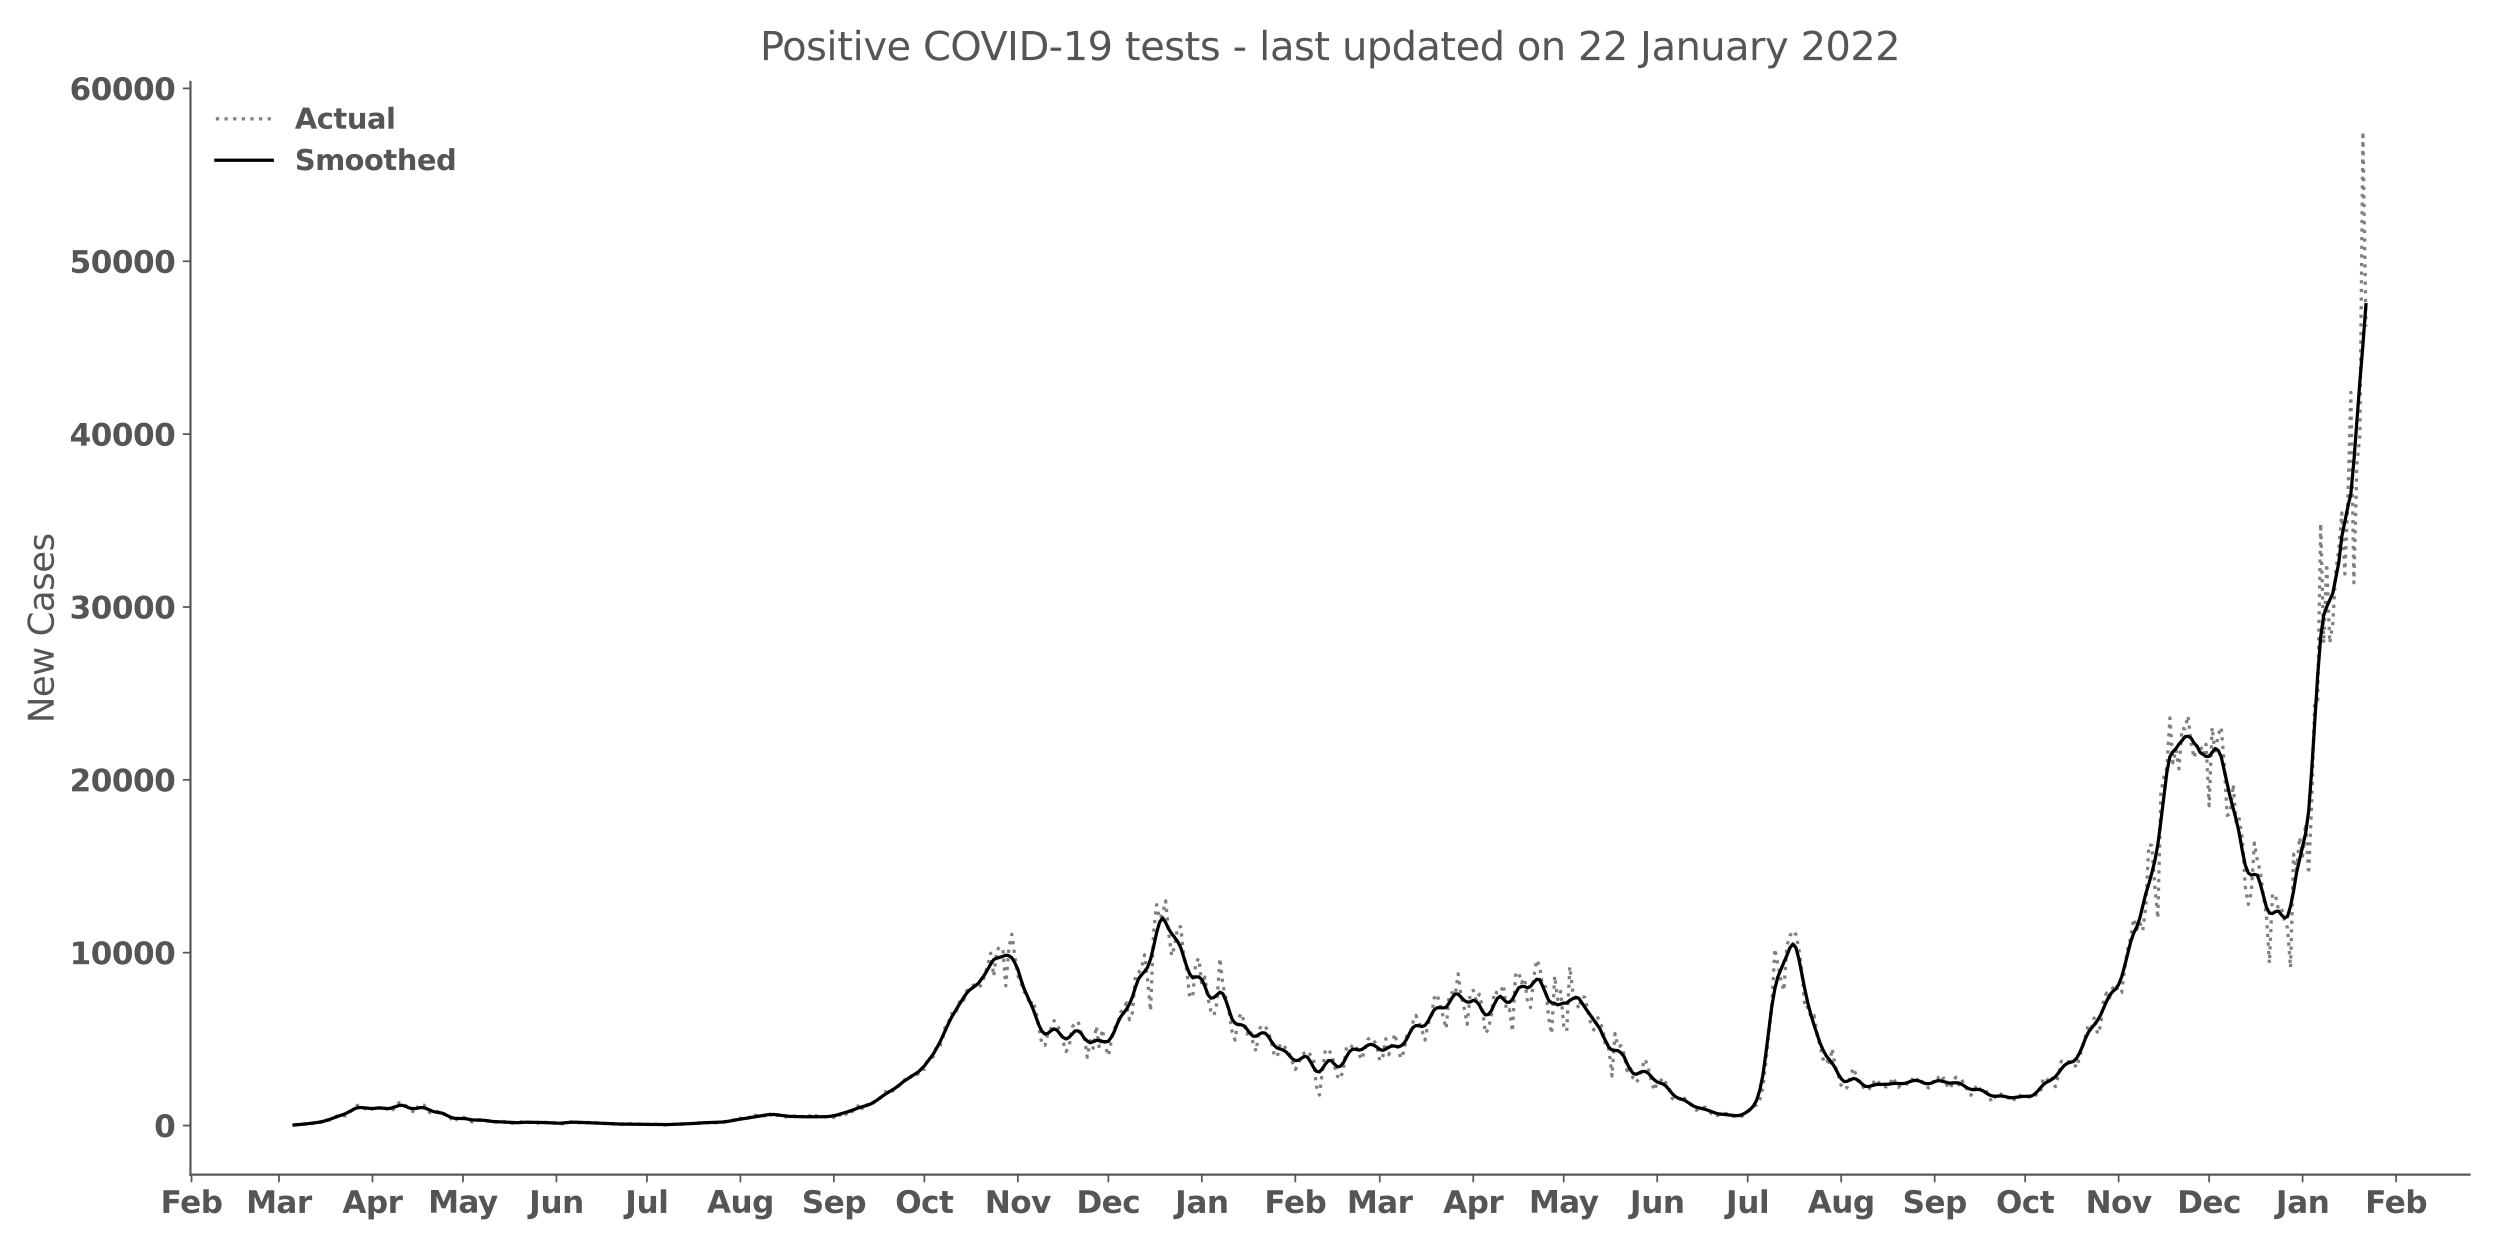 <?xml version="1.0" encoding="utf-8" standalone="no"?>
<!DOCTYPE svg PUBLIC "-//W3C//DTD SVG 1.1//EN"
  "http://www.w3.org/Graphics/SVG/1.1/DTD/svg11.dtd">
<svg xmlns:xlink="http://www.w3.org/1999/xlink" width="1152pt" height="576pt" viewBox="0 0 1152 576" xmlns="http://www.w3.org/2000/svg" version="1.1">
 <defs>
  <style type="text/css">*{stroke-linejoin: round; stroke-linecap: butt}</style>
 </defs>
 <g id="figure_1">
  <g id="patch_1">
   <path d="M 0 576 
L 1152 576 
L 1152 0 
L 0 0 
z
" style="fill: #ffffff"/>
  </g>
  <g id="axes_1">
   <g id="patch_2">
    <path d="M 87.77 541.28 
L 1137.96 541.28 
L 1137.96 37.72 
L 87.77 37.72 
z
" style="fill: #ffffff"/>
   </g>
   <g id="matplotlib.axis_1">
    <g id="xtick_1">
     <g id="line2d_1">
      <defs>
       <path id="m2d1dcaac69" d="M 0 0 
L 0 3.5 
" style="stroke: #555555; stroke-width: 0.8"/>
      </defs>
      <g>
       <use xlink:href="#m2d1dcaac69" x="88.256" y="541.28" style="fill: #555555; stroke: #555555; stroke-width: 0.8"/>
      </g>
     </g>
     <g id="text_1">
      <!-- Feb -->
      <g style="fill: #555555" transform="translate(73.996 558.918)scale(0.14 -0.14)">
       <defs>
        <path id="DejaVuSans-Bold-46" d="M 588 4666 
L 3834 4666 
L 3834 3756 
L 1791 3756 
L 1791 2888 
L 3713 2888 
L 3713 1978 
L 1791 1978 
L 1791 0 
L 588 0 
L 588 4666 
z
" transform="scale(0.016)"/>
        <path id="DejaVuSans-Bold-65" d="M 4031 1759 
L 4031 1441 
L 1416 1441 
Q 1456 1047 1700 850 
Q 1944 653 2381 653 
Q 2734 653 3104 758 
Q 3475 863 3866 1075 
L 3866 213 
Q 3469 63 3072 -14 
Q 2675 -91 2278 -91 
Q 1328 -91 801 392 
Q 275 875 275 1747 
Q 275 2603 792 3093 
Q 1309 3584 2216 3584 
Q 3041 3584 3536 3087 
Q 4031 2591 4031 1759 
z
M 2881 2131 
Q 2881 2450 2695 2645 
Q 2509 2841 2209 2841 
Q 1884 2841 1681 2658 
Q 1478 2475 1428 2131 
L 2881 2131 
z
" transform="scale(0.016)"/>
        <path id="DejaVuSans-Bold-62" d="M 2400 722 
Q 2759 722 2948 984 
Q 3138 1247 3138 1747 
Q 3138 2247 2948 2509 
Q 2759 2772 2400 2772 
Q 2041 2772 1848 2508 
Q 1656 2244 1656 1747 
Q 1656 1250 1848 986 
Q 2041 722 2400 722 
z
M 1656 2988 
Q 1888 3294 2169 3439 
Q 2450 3584 2816 3584 
Q 3463 3584 3878 3070 
Q 4294 2556 4294 1747 
Q 4294 938 3878 423 
Q 3463 -91 2816 -91 
Q 2450 -91 2169 54 
Q 1888 200 1656 506 
L 1656 0 
L 538 0 
L 538 4863 
L 1656 4863 
L 1656 2988 
z
" transform="scale(0.016)"/>
       </defs>
       <use xlink:href="#DejaVuSans-Bold-46"/>
       <use xlink:href="#DejaVuSans-Bold-65" x="64.311"/>
       <use xlink:href="#DejaVuSans-Bold-62" x="132.133"/>
      </g>
     </g>
    </g>
    <g id="xtick_2">
     <g id="line2d_2">
      <g>
       <use xlink:href="#m2d1dcaac69" x="128.557" y="541.28" style="fill: #555555; stroke: #555555; stroke-width: 0.8"/>
      </g>
     </g>
     <g id="text_2">
      <!-- Mar -->
      <g style="fill: #555555" transform="translate(113.416 558.918)scale(0.14 -0.14)">
       <defs>
        <path id="DejaVuSans-Bold-4d" d="M 588 4666 
L 2119 4666 
L 3181 2169 
L 4250 4666 
L 5778 4666 
L 5778 0 
L 4641 0 
L 4641 3413 
L 3566 897 
L 2803 897 
L 1728 3413 
L 1728 0 
L 588 0 
L 588 4666 
z
" transform="scale(0.016)"/>
        <path id="DejaVuSans-Bold-61" d="M 2106 1575 
Q 1756 1575 1579 1456 
Q 1403 1338 1403 1106 
Q 1403 894 1545 773 
Q 1688 653 1941 653 
Q 2256 653 2472 879 
Q 2688 1106 2688 1447 
L 2688 1575 
L 2106 1575 
z
M 3816 1997 
L 3816 0 
L 2688 0 
L 2688 519 
Q 2463 200 2181 54 
Q 1900 -91 1497 -91 
Q 953 -91 614 226 
Q 275 544 275 1050 
Q 275 1666 698 1953 
Q 1122 2241 2028 2241 
L 2688 2241 
L 2688 2328 
Q 2688 2594 2478 2717 
Q 2269 2841 1825 2841 
Q 1466 2841 1156 2769 
Q 847 2697 581 2553 
L 581 3406 
Q 941 3494 1303 3539 
Q 1666 3584 2028 3584 
Q 2975 3584 3395 3211 
Q 3816 2838 3816 1997 
z
" transform="scale(0.016)"/>
        <path id="DejaVuSans-Bold-72" d="M 3138 2547 
Q 2991 2616 2845 2648 
Q 2700 2681 2553 2681 
Q 2122 2681 1889 2404 
Q 1656 2128 1656 1613 
L 1656 0 
L 538 0 
L 538 3500 
L 1656 3500 
L 1656 2925 
Q 1872 3269 2151 3426 
Q 2431 3584 2822 3584 
Q 2878 3584 2943 3579 
Q 3009 3575 3134 3559 
L 3138 2547 
z
" transform="scale(0.016)"/>
       </defs>
       <use xlink:href="#DejaVuSans-Bold-4d"/>
       <use xlink:href="#DejaVuSans-Bold-61" x="99.512"/>
       <use xlink:href="#DejaVuSans-Bold-72" x="166.992"/>
      </g>
     </g>
    </g>
    <g id="xtick_3">
     <g id="line2d_3">
      <g>
       <use xlink:href="#m2d1dcaac69" x="171.638" y="541.28" style="fill: #555555; stroke: #555555; stroke-width: 0.8"/>
      </g>
     </g>
     <g id="text_3">
      <!-- Apr -->
      <g style="fill: #555555" transform="translate(157.758 558.918)scale(0.14 -0.14)">
       <defs>
        <path id="DejaVuSans-Bold-41" d="M 3419 850 
L 1538 850 
L 1241 0 
L 31 0 
L 1759 4666 
L 3194 4666 
L 4922 0 
L 3713 0 
L 3419 850 
z
M 1838 1716 
L 3116 1716 
L 2478 3572 
L 1838 1716 
z
" transform="scale(0.016)"/>
        <path id="DejaVuSans-Bold-70" d="M 1656 506 
L 1656 -1331 
L 538 -1331 
L 538 3500 
L 1656 3500 
L 1656 2988 
Q 1888 3294 2169 3439 
Q 2450 3584 2816 3584 
Q 3463 3584 3878 3070 
Q 4294 2556 4294 1747 
Q 4294 938 3878 423 
Q 3463 -91 2816 -91 
Q 2450 -91 2169 54 
Q 1888 200 1656 506 
z
M 2400 2772 
Q 2041 2772 1848 2508 
Q 1656 2244 1656 1747 
Q 1656 1250 1848 986 
Q 2041 722 2400 722 
Q 2759 722 2948 984 
Q 3138 1247 3138 1747 
Q 3138 2247 2948 2509 
Q 2759 2772 2400 2772 
z
" transform="scale(0.016)"/>
       </defs>
       <use xlink:href="#DejaVuSans-Bold-41"/>
       <use xlink:href="#DejaVuSans-Bold-70" x="77.393"/>
       <use xlink:href="#DejaVuSans-Bold-72" x="148.975"/>
      </g>
     </g>
    </g>
    <g id="xtick_4">
     <g id="line2d_4">
      <g>
       <use xlink:href="#m2d1dcaac69" x="213.329" y="541.28" style="fill: #555555; stroke: #555555; stroke-width: 0.8"/>
      </g>
     </g>
     <g id="text_4">
      <!-- May -->
      <g style="fill: #555555" transform="translate(197.294 558.808)scale(0.14 -0.14)">
       <defs>
        <path id="DejaVuSans-Bold-79" d="M 78 3500 
L 1197 3500 
L 2138 1125 
L 2938 3500 
L 4056 3500 
L 2584 -331 
Q 2363 -916 2067 -1148 
Q 1772 -1381 1288 -1381 
L 641 -1381 
L 641 -647 
L 991 -647 
Q 1275 -647 1404 -556 
Q 1534 -466 1606 -231 
L 1638 -134 
L 78 3500 
z
" transform="scale(0.016)"/>
       </defs>
       <use xlink:href="#DejaVuSans-Bold-4d"/>
       <use xlink:href="#DejaVuSans-Bold-61" x="99.512"/>
       <use xlink:href="#DejaVuSans-Bold-79" x="163.867"/>
      </g>
     </g>
    </g>
    <g id="xtick_5">
     <g id="line2d_5">
      <g>
       <use xlink:href="#m2d1dcaac69" x="256.409" y="541.28" style="fill: #555555; stroke: #555555; stroke-width: 0.8"/>
      </g>
     </g>
     <g id="text_5">
      <!-- Jun -->
      <g style="fill: #555555" transform="translate(243.839 558.918)scale(0.14 -0.14)">
       <defs>
        <path id="DejaVuSans-Bold-4a" d="M 588 4666 
L 1791 4666 
L 1791 453 
Q 1791 -419 1317 -850 
Q 844 -1281 -116 -1281 
L -359 -1281 
L -359 -372 
L -172 -372 
Q 203 -372 395 -162 
Q 588 47 588 453 
L 588 4666 
z
" transform="scale(0.016)"/>
        <path id="DejaVuSans-Bold-75" d="M 500 1363 
L 500 3500 
L 1625 3500 
L 1625 3150 
Q 1625 2866 1622 2436 
Q 1619 2006 1619 1863 
Q 1619 1441 1641 1255 
Q 1663 1069 1716 984 
Q 1784 875 1895 815 
Q 2006 756 2150 756 
Q 2500 756 2700 1025 
Q 2900 1294 2900 1772 
L 2900 3500 
L 4019 3500 
L 4019 0 
L 2900 0 
L 2900 506 
Q 2647 200 2364 54 
Q 2081 -91 1741 -91 
Q 1134 -91 817 281 
Q 500 653 500 1363 
z
" transform="scale(0.016)"/>
        <path id="DejaVuSans-Bold-6e" d="M 4056 2131 
L 4056 0 
L 2931 0 
L 2931 347 
L 2931 1631 
Q 2931 2084 2911 2256 
Q 2891 2428 2841 2509 
Q 2775 2619 2662 2680 
Q 2550 2741 2406 2741 
Q 2056 2741 1856 2470 
Q 1656 2200 1656 1722 
L 1656 0 
L 538 0 
L 538 3500 
L 1656 3500 
L 1656 2988 
Q 1909 3294 2193 3439 
Q 2478 3584 2822 3584 
Q 3428 3584 3742 3212 
Q 4056 2841 4056 2131 
z
" transform="scale(0.016)"/>
       </defs>
       <use xlink:href="#DejaVuSans-Bold-4a"/>
       <use xlink:href="#DejaVuSans-Bold-75" x="37.207"/>
       <use xlink:href="#DejaVuSans-Bold-6e" x="108.398"/>
      </g>
     </g>
    </g>
    <g id="xtick_6">
     <g id="line2d_6">
      <g>
       <use xlink:href="#m2d1dcaac69" x="298.1" y="541.28" style="fill: #555555; stroke: #555555; stroke-width: 0.8"/>
      </g>
     </g>
     <g id="text_6">
      <!-- Jul -->
      <g style="fill: #555555" transform="translate(288.113 558.918)scale(0.14 -0.14)">
       <defs>
        <path id="DejaVuSans-Bold-6c" d="M 538 4863 
L 1656 4863 
L 1656 0 
L 538 0 
L 538 4863 
z
" transform="scale(0.016)"/>
       </defs>
       <use xlink:href="#DejaVuSans-Bold-4a"/>
       <use xlink:href="#DejaVuSans-Bold-75" x="37.207"/>
       <use xlink:href="#DejaVuSans-Bold-6c" x="108.398"/>
      </g>
     </g>
    </g>
    <g id="xtick_7">
     <g id="line2d_7">
      <g>
       <use xlink:href="#m2d1dcaac69" x="341.18" y="541.28" style="fill: #555555; stroke: #555555; stroke-width: 0.8"/>
      </g>
     </g>
     <g id="text_7">
      <!-- Aug -->
      <g style="fill: #555555" transform="translate(325.769 558.808)scale(0.14 -0.14)">
       <defs>
        <path id="DejaVuSans-Bold-67" d="M 2919 594 
Q 2688 288 2409 144 
Q 2131 0 1766 0 
Q 1125 0 706 504 
Q 288 1009 288 1791 
Q 288 2575 706 3076 
Q 1125 3578 1766 3578 
Q 2131 3578 2409 3434 
Q 2688 3291 2919 2981 
L 2919 3500 
L 4044 3500 
L 4044 353 
Q 4044 -491 3511 -936 
Q 2978 -1381 1966 -1381 
Q 1638 -1381 1331 -1331 
Q 1025 -1281 716 -1178 
L 716 -306 
Q 1009 -475 1290 -558 
Q 1572 -641 1856 -641 
Q 2406 -641 2662 -400 
Q 2919 -159 2919 353 
L 2919 594 
z
M 2181 2772 
Q 1834 2772 1640 2515 
Q 1447 2259 1447 1791 
Q 1447 1309 1634 1061 
Q 1822 813 2181 813 
Q 2531 813 2725 1069 
Q 2919 1325 2919 1791 
Q 2919 2259 2725 2515 
Q 2531 2772 2181 2772 
z
" transform="scale(0.016)"/>
       </defs>
       <use xlink:href="#DejaVuSans-Bold-41"/>
       <use xlink:href="#DejaVuSans-Bold-75" x="77.393"/>
       <use xlink:href="#DejaVuSans-Bold-67" x="148.584"/>
      </g>
     </g>
    </g>
    <g id="xtick_8">
     <g id="line2d_8">
      <g>
       <use xlink:href="#m2d1dcaac69" x="384.261" y="541.28" style="fill: #555555; stroke: #555555; stroke-width: 0.8"/>
      </g>
     </g>
     <g id="text_8">
      <!-- Sep -->
      <g style="fill: #555555" transform="translate(369.461 558.918)scale(0.14 -0.14)">
       <defs>
        <path id="DejaVuSans-Bold-53" d="M 3834 4519 
L 3834 3531 
Q 3450 3703 3084 3790 
Q 2719 3878 2394 3878 
Q 1963 3878 1756 3759 
Q 1550 3641 1550 3391 
Q 1550 3203 1689 3098 
Q 1828 2994 2194 2919 
L 2706 2816 
Q 3484 2659 3812 2340 
Q 4141 2022 4141 1434 
Q 4141 663 3683 286 
Q 3225 -91 2284 -91 
Q 1841 -91 1394 -6 
Q 947 78 500 244 
L 500 1259 
Q 947 1022 1364 901 
Q 1781 781 2169 781 
Q 2563 781 2772 912 
Q 2981 1044 2981 1288 
Q 2981 1506 2839 1625 
Q 2697 1744 2272 1838 
L 1806 1941 
Q 1106 2091 782 2419 
Q 459 2747 459 3303 
Q 459 4000 909 4375 
Q 1359 4750 2203 4750 
Q 2588 4750 2994 4692 
Q 3400 4634 3834 4519 
z
" transform="scale(0.016)"/>
       </defs>
       <use xlink:href="#DejaVuSans-Bold-53"/>
       <use xlink:href="#DejaVuSans-Bold-65" x="72.021"/>
       <use xlink:href="#DejaVuSans-Bold-70" x="139.844"/>
      </g>
     </g>
    </g>
    <g id="xtick_9">
     <g id="line2d_9">
      <g>
       <use xlink:href="#m2d1dcaac69" x="425.951" y="541.28" style="fill: #555555; stroke: #555555; stroke-width: 0.8"/>
      </g>
     </g>
     <g id="text_9">
      <!-- Oct -->
      <g style="fill: #555555" transform="translate(412.505 558.918)scale(0.14 -0.14)">
       <defs>
        <path id="DejaVuSans-Bold-4f" d="M 2719 3878 
Q 2169 3878 1866 3472 
Q 1563 3066 1563 2328 
Q 1563 1594 1866 1187 
Q 2169 781 2719 781 
Q 3272 781 3575 1187 
Q 3878 1594 3878 2328 
Q 3878 3066 3575 3472 
Q 3272 3878 2719 3878 
z
M 2719 4750 
Q 3844 4750 4481 4106 
Q 5119 3463 5119 2328 
Q 5119 1197 4481 553 
Q 3844 -91 2719 -91 
Q 1597 -91 958 553 
Q 319 1197 319 2328 
Q 319 3463 958 4106 
Q 1597 4750 2719 4750 
z
" transform="scale(0.016)"/>
        <path id="DejaVuSans-Bold-63" d="M 3366 3391 
L 3366 2478 
Q 3138 2634 2908 2709 
Q 2678 2784 2431 2784 
Q 1963 2784 1702 2511 
Q 1441 2238 1441 1747 
Q 1441 1256 1702 982 
Q 1963 709 2431 709 
Q 2694 709 2930 787 
Q 3166 866 3366 1019 
L 3366 103 
Q 3103 6 2833 -42 
Q 2563 -91 2291 -91 
Q 1344 -91 809 395 
Q 275 881 275 1747 
Q 275 2613 809 3098 
Q 1344 3584 2291 3584 
Q 2566 3584 2833 3536 
Q 3100 3488 3366 3391 
z
" transform="scale(0.016)"/>
        <path id="DejaVuSans-Bold-74" d="M 1759 4494 
L 1759 3500 
L 2913 3500 
L 2913 2700 
L 1759 2700 
L 1759 1216 
Q 1759 972 1856 886 
Q 1953 800 2241 800 
L 2816 800 
L 2816 0 
L 1856 0 
Q 1194 0 917 276 
Q 641 553 641 1216 
L 641 2700 
L 84 2700 
L 84 3500 
L 641 3500 
L 641 4494 
L 1759 4494 
z
" transform="scale(0.016)"/>
       </defs>
       <use xlink:href="#DejaVuSans-Bold-4f"/>
       <use xlink:href="#DejaVuSans-Bold-63" x="85.01"/>
       <use xlink:href="#DejaVuSans-Bold-74" x="144.287"/>
      </g>
     </g>
    </g>
    <g id="xtick_10">
     <g id="line2d_10">
      <g>
       <use xlink:href="#m2d1dcaac69" x="469.032" y="541.28" style="fill: #555555; stroke: #555555; stroke-width: 0.8"/>
      </g>
     </g>
     <g id="text_10">
      <!-- Nov -->
      <g style="fill: #555555" transform="translate(453.801 558.918)scale(0.14 -0.14)">
       <defs>
        <path id="DejaVuSans-Bold-4e" d="M 588 4666 
L 1931 4666 
L 3628 1466 
L 3628 4666 
L 4769 4666 
L 4769 0 
L 3425 0 
L 1728 3200 
L 1728 0 
L 588 0 
L 588 4666 
z
" transform="scale(0.016)"/>
        <path id="DejaVuSans-Bold-6f" d="M 2203 2784 
Q 1831 2784 1636 2517 
Q 1441 2250 1441 1747 
Q 1441 1244 1636 976 
Q 1831 709 2203 709 
Q 2569 709 2762 976 
Q 2956 1244 2956 1747 
Q 2956 2250 2762 2517 
Q 2569 2784 2203 2784 
z
M 2203 3584 
Q 3106 3584 3614 3096 
Q 4122 2609 4122 1747 
Q 4122 884 3614 396 
Q 3106 -91 2203 -91 
Q 1297 -91 786 396 
Q 275 884 275 1747 
Q 275 2609 786 3096 
Q 1297 3584 2203 3584 
z
" transform="scale(0.016)"/>
        <path id="DejaVuSans-Bold-76" d="M 97 3500 
L 1216 3500 
L 2088 1081 
L 2956 3500 
L 4078 3500 
L 2700 0 
L 1472 0 
L 97 3500 
z
" transform="scale(0.016)"/>
       </defs>
       <use xlink:href="#DejaVuSans-Bold-4e"/>
       <use xlink:href="#DejaVuSans-Bold-6f" x="83.691"/>
       <use xlink:href="#DejaVuSans-Bold-76" x="152.393"/>
      </g>
     </g>
    </g>
    <g id="xtick_11">
     <g id="line2d_11">
      <g>
       <use xlink:href="#m2d1dcaac69" x="510.723" y="541.28" style="fill: #555555; stroke: #555555; stroke-width: 0.8"/>
      </g>
     </g>
     <g id="text_11">
      <!-- Dec -->
      <g style="fill: #555555" transform="translate(496.014 558.918)scale(0.14 -0.14)">
       <defs>
        <path id="DejaVuSans-Bold-44" d="M 1791 3756 
L 1791 909 
L 2222 909 
Q 2959 909 3348 1275 
Q 3738 1641 3738 2338 
Q 3738 3031 3350 3393 
Q 2963 3756 2222 3756 
L 1791 3756 
z
M 588 4666 
L 1856 4666 
Q 2919 4666 3439 4514 
Q 3959 4363 4331 4000 
Q 4659 3684 4818 3271 
Q 4978 2859 4978 2338 
Q 4978 1809 4818 1395 
Q 4659 981 4331 666 
Q 3956 303 3431 151 
Q 2906 0 1856 0 
L 588 0 
L 588 4666 
z
" transform="scale(0.016)"/>
       </defs>
       <use xlink:href="#DejaVuSans-Bold-44"/>
       <use xlink:href="#DejaVuSans-Bold-65" x="83.008"/>
       <use xlink:href="#DejaVuSans-Bold-63" x="150.83"/>
      </g>
     </g>
    </g>
    <g id="xtick_12">
     <g id="line2d_12">
      <g>
       <use xlink:href="#m2d1dcaac69" x="553.803" y="541.28" style="fill: #555555; stroke: #555555; stroke-width: 0.8"/>
      </g>
     </g>
     <g id="text_12">
      <!-- Jan -->
      <g style="fill: #555555" transform="translate(541.492 558.918)scale(0.14 -0.14)">
       <use xlink:href="#DejaVuSans-Bold-4a"/>
       <use xlink:href="#DejaVuSans-Bold-61" x="37.207"/>
       <use xlink:href="#DejaVuSans-Bold-6e" x="104.688"/>
      </g>
     </g>
    </g>
    <g id="xtick_13">
     <g id="line2d_13">
      <g>
       <use xlink:href="#m2d1dcaac69" x="596.884" y="541.28" style="fill: #555555; stroke: #555555; stroke-width: 0.8"/>
      </g>
     </g>
     <g id="text_13">
      <!-- Feb -->
      <g style="fill: #555555" transform="translate(582.623 558.918)scale(0.14 -0.14)">
       <use xlink:href="#DejaVuSans-Bold-46"/>
       <use xlink:href="#DejaVuSans-Bold-65" x="64.311"/>
       <use xlink:href="#DejaVuSans-Bold-62" x="132.133"/>
      </g>
     </g>
    </g>
    <g id="xtick_14">
     <g id="line2d_14">
      <g>
       <use xlink:href="#m2d1dcaac69" x="635.795" y="541.28" style="fill: #555555; stroke: #555555; stroke-width: 0.8"/>
      </g>
     </g>
     <g id="text_14">
      <!-- Mar -->
      <g style="fill: #555555" transform="translate(620.653 558.918)scale(0.14 -0.14)">
       <use xlink:href="#DejaVuSans-Bold-4d"/>
       <use xlink:href="#DejaVuSans-Bold-61" x="99.512"/>
       <use xlink:href="#DejaVuSans-Bold-72" x="166.992"/>
      </g>
     </g>
    </g>
    <g id="xtick_15">
     <g id="line2d_15">
      <g>
       <use xlink:href="#m2d1dcaac69" x="678.875" y="541.28" style="fill: #555555; stroke: #555555; stroke-width: 0.8"/>
      </g>
     </g>
     <g id="text_15">
      <!-- Apr -->
      <g style="fill: #555555" transform="translate(664.996 558.918)scale(0.14 -0.14)">
       <use xlink:href="#DejaVuSans-Bold-41"/>
       <use xlink:href="#DejaVuSans-Bold-70" x="77.393"/>
       <use xlink:href="#DejaVuSans-Bold-72" x="148.975"/>
      </g>
     </g>
    </g>
    <g id="xtick_16">
     <g id="line2d_16">
      <g>
       <use xlink:href="#m2d1dcaac69" x="720.566" y="541.28" style="fill: #555555; stroke: #555555; stroke-width: 0.8"/>
      </g>
     </g>
     <g id="text_16">
      <!-- May -->
      <g style="fill: #555555" transform="translate(704.532 558.808)scale(0.14 -0.14)">
       <use xlink:href="#DejaVuSans-Bold-4d"/>
       <use xlink:href="#DejaVuSans-Bold-61" x="99.512"/>
       <use xlink:href="#DejaVuSans-Bold-79" x="163.867"/>
      </g>
     </g>
    </g>
    <g id="xtick_17">
     <g id="line2d_17">
      <g>
       <use xlink:href="#m2d1dcaac69" x="763.647" y="541.28" style="fill: #555555; stroke: #555555; stroke-width: 0.8"/>
      </g>
     </g>
     <g id="text_17">
      <!-- Jun -->
      <g style="fill: #555555" transform="translate(751.076 558.918)scale(0.14 -0.14)">
       <use xlink:href="#DejaVuSans-Bold-4a"/>
       <use xlink:href="#DejaVuSans-Bold-75" x="37.207"/>
       <use xlink:href="#DejaVuSans-Bold-6e" x="108.398"/>
      </g>
     </g>
    </g>
    <g id="xtick_18">
     <g id="line2d_18">
      <g>
       <use xlink:href="#m2d1dcaac69" x="805.337" y="541.28" style="fill: #555555; stroke: #555555; stroke-width: 0.8"/>
      </g>
     </g>
     <g id="text_18">
      <!-- Jul -->
      <g style="fill: #555555" transform="translate(795.35 558.918)scale(0.14 -0.14)">
       <use xlink:href="#DejaVuSans-Bold-4a"/>
       <use xlink:href="#DejaVuSans-Bold-75" x="37.207"/>
       <use xlink:href="#DejaVuSans-Bold-6c" x="108.398"/>
      </g>
     </g>
    </g>
    <g id="xtick_19">
     <g id="line2d_19">
      <g>
       <use xlink:href="#m2d1dcaac69" x="848.418" y="541.28" style="fill: #555555; stroke: #555555; stroke-width: 0.8"/>
      </g>
     </g>
     <g id="text_19">
      <!-- Aug -->
      <g style="fill: #555555" transform="translate(833.007 558.808)scale(0.14 -0.14)">
       <use xlink:href="#DejaVuSans-Bold-41"/>
       <use xlink:href="#DejaVuSans-Bold-75" x="77.393"/>
       <use xlink:href="#DejaVuSans-Bold-67" x="148.584"/>
      </g>
     </g>
    </g>
    <g id="xtick_20">
     <g id="line2d_20">
      <g>
       <use xlink:href="#m2d1dcaac69" x="891.498" y="541.28" style="fill: #555555; stroke: #555555; stroke-width: 0.8"/>
      </g>
     </g>
     <g id="text_20">
      <!-- Sep -->
      <g style="fill: #555555" transform="translate(876.699 558.918)scale(0.14 -0.14)">
       <use xlink:href="#DejaVuSans-Bold-53"/>
       <use xlink:href="#DejaVuSans-Bold-65" x="72.021"/>
       <use xlink:href="#DejaVuSans-Bold-70" x="139.844"/>
      </g>
     </g>
    </g>
    <g id="xtick_21">
     <g id="line2d_21">
      <g>
       <use xlink:href="#m2d1dcaac69" x="933.189" y="541.28" style="fill: #555555; stroke: #555555; stroke-width: 0.8"/>
      </g>
     </g>
     <g id="text_21">
      <!-- Oct -->
      <g style="fill: #555555" transform="translate(919.742 558.918)scale(0.14 -0.14)">
       <use xlink:href="#DejaVuSans-Bold-4f"/>
       <use xlink:href="#DejaVuSans-Bold-63" x="85.01"/>
       <use xlink:href="#DejaVuSans-Bold-74" x="144.287"/>
      </g>
     </g>
    </g>
    <g id="xtick_22">
     <g id="line2d_22">
      <g>
       <use xlink:href="#m2d1dcaac69" x="976.269" y="541.28" style="fill: #555555; stroke: #555555; stroke-width: 0.8"/>
      </g>
     </g>
     <g id="text_22">
      <!-- Nov -->
      <g style="fill: #555555" transform="translate(961.039 558.918)scale(0.14 -0.14)">
       <use xlink:href="#DejaVuSans-Bold-4e"/>
       <use xlink:href="#DejaVuSans-Bold-6f" x="83.691"/>
       <use xlink:href="#DejaVuSans-Bold-76" x="152.393"/>
      </g>
     </g>
    </g>
    <g id="xtick_23">
     <g id="line2d_23">
      <g>
       <use xlink:href="#m2d1dcaac69" x="1017.96" y="541.28" style="fill: #555555; stroke: #555555; stroke-width: 0.8"/>
      </g>
     </g>
     <g id="text_23">
      <!-- Dec -->
      <g style="fill: #555555" transform="translate(1003.251 558.918)scale(0.14 -0.14)">
       <use xlink:href="#DejaVuSans-Bold-44"/>
       <use xlink:href="#DejaVuSans-Bold-65" x="83.008"/>
       <use xlink:href="#DejaVuSans-Bold-63" x="150.83"/>
      </g>
     </g>
    </g>
    <g id="xtick_24">
     <g id="line2d_24">
      <g>
       <use xlink:href="#m2d1dcaac69" x="1061.041" y="541.28" style="fill: #555555; stroke: #555555; stroke-width: 0.8"/>
      </g>
     </g>
     <g id="text_24">
      <!-- Jan -->
      <g style="fill: #555555" transform="translate(1048.729 558.918)scale(0.14 -0.14)">
       <use xlink:href="#DejaVuSans-Bold-4a"/>
       <use xlink:href="#DejaVuSans-Bold-61" x="37.207"/>
       <use xlink:href="#DejaVuSans-Bold-6e" x="104.688"/>
      </g>
     </g>
    </g>
    <g id="xtick_25">
     <g id="line2d_25">
      <g>
       <use xlink:href="#m2d1dcaac69" x="1104.121" y="541.28" style="fill: #555555; stroke: #555555; stroke-width: 0.8"/>
      </g>
     </g>
     <g id="text_25">
      <!-- Feb -->
      <g style="fill: #555555" transform="translate(1089.861 558.918)scale(0.14 -0.14)">
       <use xlink:href="#DejaVuSans-Bold-46"/>
       <use xlink:href="#DejaVuSans-Bold-65" x="64.311"/>
       <use xlink:href="#DejaVuSans-Bold-62" x="132.133"/>
      </g>
     </g>
    </g>
   </g>
   <g id="matplotlib.axis_2">
    <g id="ytick_1">
     <g id="line2d_26">
      <defs>
       <path id="m7228124014" d="M 0 0 
L -3.5 0 
" style="stroke: #555555; stroke-width: 0.8"/>
      </defs>
      <g>
       <use xlink:href="#m7228124014" x="87.77" y="518.638" style="fill: #555555; stroke: #555555; stroke-width: 0.8"/>
      </g>
     </g>
     <g id="text_26">
      <!-- 0 -->
      <g style="fill: #555555" transform="translate(71.029 523.957)scale(0.14 -0.14)">
       <defs>
        <path id="DejaVuSans-Bold-30" d="M 2944 2338 
Q 2944 3213 2780 3570 
Q 2616 3928 2228 3928 
Q 1841 3928 1675 3570 
Q 1509 3213 1509 2338 
Q 1509 1453 1675 1090 
Q 1841 728 2228 728 
Q 2613 728 2778 1090 
Q 2944 1453 2944 2338 
z
M 4147 2328 
Q 4147 1169 3647 539 
Q 3147 -91 2228 -91 
Q 1306 -91 806 539 
Q 306 1169 306 2328 
Q 306 3491 806 4120 
Q 1306 4750 2228 4750 
Q 3147 4750 3647 4120 
Q 4147 3491 4147 2328 
z
" transform="scale(0.016)"/>
       </defs>
       <use xlink:href="#DejaVuSans-Bold-30"/>
      </g>
     </g>
    </g>
    <g id="ytick_2">
     <g id="line2d_27">
      <g>
       <use xlink:href="#m7228124014" x="87.77" y="438.989" style="fill: #555555; stroke: #555555; stroke-width: 0.8"/>
      </g>
     </g>
     <g id="text_27">
      <!-- 10000 -->
      <g style="fill: #555555" transform="translate(32.065 444.308)scale(0.14 -0.14)">
       <defs>
        <path id="DejaVuSans-Bold-31" d="M 750 831 
L 1813 831 
L 1813 3847 
L 722 3622 
L 722 4441 
L 1806 4666 
L 2950 4666 
L 2950 831 
L 4013 831 
L 4013 0 
L 750 0 
L 750 831 
z
" transform="scale(0.016)"/>
       </defs>
       <use xlink:href="#DejaVuSans-Bold-31"/>
       <use xlink:href="#DejaVuSans-Bold-30" x="69.58"/>
       <use xlink:href="#DejaVuSans-Bold-30" x="139.16"/>
       <use xlink:href="#DejaVuSans-Bold-30" x="208.74"/>
       <use xlink:href="#DejaVuSans-Bold-30" x="278.32"/>
      </g>
     </g>
    </g>
    <g id="ytick_3">
     <g id="line2d_28">
      <g>
       <use xlink:href="#m7228124014" x="87.77" y="359.34" style="fill: #555555; stroke: #555555; stroke-width: 0.8"/>
      </g>
     </g>
     <g id="text_28">
      <!-- 20000 -->
      <g style="fill: #555555" transform="translate(32.065 364.659)scale(0.14 -0.14)">
       <defs>
        <path id="DejaVuSans-Bold-32" d="M 1844 884 
L 3897 884 
L 3897 0 
L 506 0 
L 506 884 
L 2209 2388 
Q 2438 2594 2547 2791 
Q 2656 2988 2656 3200 
Q 2656 3528 2436 3728 
Q 2216 3928 1850 3928 
Q 1569 3928 1234 3808 
Q 900 3688 519 3450 
L 519 4475 
Q 925 4609 1322 4679 
Q 1719 4750 2100 4750 
Q 2938 4750 3402 4381 
Q 3866 4013 3866 3353 
Q 3866 2972 3669 2642 
Q 3472 2313 2841 1759 
L 1844 884 
z
" transform="scale(0.016)"/>
       </defs>
       <use xlink:href="#DejaVuSans-Bold-32"/>
       <use xlink:href="#DejaVuSans-Bold-30" x="69.58"/>
       <use xlink:href="#DejaVuSans-Bold-30" x="139.16"/>
       <use xlink:href="#DejaVuSans-Bold-30" x="208.74"/>
       <use xlink:href="#DejaVuSans-Bold-30" x="278.32"/>
      </g>
     </g>
    </g>
    <g id="ytick_4">
     <g id="line2d_29">
      <g>
       <use xlink:href="#m7228124014" x="87.77" y="279.691" style="fill: #555555; stroke: #555555; stroke-width: 0.8"/>
      </g>
     </g>
     <g id="text_29">
      <!-- 30000 -->
      <g style="fill: #555555" transform="translate(32.065 285.01)scale(0.14 -0.14)">
       <defs>
        <path id="DejaVuSans-Bold-33" d="M 2981 2516 
Q 3453 2394 3698 2092 
Q 3944 1791 3944 1325 
Q 3944 631 3412 270 
Q 2881 -91 1863 -91 
Q 1503 -91 1142 -33 
Q 781 25 428 141 
L 428 1069 
Q 766 900 1098 814 
Q 1431 728 1753 728 
Q 2231 728 2486 893 
Q 2741 1059 2741 1369 
Q 2741 1688 2480 1852 
Q 2219 2016 1709 2016 
L 1228 2016 
L 1228 2791 
L 1734 2791 
Q 2188 2791 2409 2933 
Q 2631 3075 2631 3366 
Q 2631 3634 2415 3781 
Q 2200 3928 1806 3928 
Q 1516 3928 1219 3862 
Q 922 3797 628 3669 
L 628 4550 
Q 984 4650 1334 4700 
Q 1684 4750 2022 4750 
Q 2931 4750 3382 4451 
Q 3834 4153 3834 3553 
Q 3834 3144 3618 2883 
Q 3403 2622 2981 2516 
z
" transform="scale(0.016)"/>
       </defs>
       <use xlink:href="#DejaVuSans-Bold-33"/>
       <use xlink:href="#DejaVuSans-Bold-30" x="69.58"/>
       <use xlink:href="#DejaVuSans-Bold-30" x="139.16"/>
       <use xlink:href="#DejaVuSans-Bold-30" x="208.74"/>
       <use xlink:href="#DejaVuSans-Bold-30" x="278.32"/>
      </g>
     </g>
    </g>
    <g id="ytick_5">
     <g id="line2d_30">
      <g>
       <use xlink:href="#m7228124014" x="87.77" y="200.042" style="fill: #555555; stroke: #555555; stroke-width: 0.8"/>
      </g>
     </g>
     <g id="text_30">
      <!-- 40000 -->
      <g style="fill: #555555" transform="translate(32.065 205.361)scale(0.14 -0.14)">
       <defs>
        <path id="DejaVuSans-Bold-34" d="M 2356 3675 
L 1038 1722 
L 2356 1722 
L 2356 3675 
z
M 2156 4666 
L 3494 4666 
L 3494 1722 
L 4159 1722 
L 4159 850 
L 3494 850 
L 3494 0 
L 2356 0 
L 2356 850 
L 288 850 
L 288 1881 
L 2156 4666 
z
" transform="scale(0.016)"/>
       </defs>
       <use xlink:href="#DejaVuSans-Bold-34"/>
       <use xlink:href="#DejaVuSans-Bold-30" x="69.58"/>
       <use xlink:href="#DejaVuSans-Bold-30" x="139.16"/>
       <use xlink:href="#DejaVuSans-Bold-30" x="208.74"/>
       <use xlink:href="#DejaVuSans-Bold-30" x="278.32"/>
      </g>
     </g>
    </g>
    <g id="ytick_6">
     <g id="line2d_31">
      <g>
       <use xlink:href="#m7228124014" x="87.77" y="120.394" style="fill: #555555; stroke: #555555; stroke-width: 0.8"/>
      </g>
     </g>
     <g id="text_31">
      <!-- 50000 -->
      <g style="fill: #555555" transform="translate(32.065 125.712)scale(0.14 -0.14)">
       <defs>
        <path id="DejaVuSans-Bold-35" d="M 678 4666 
L 3669 4666 
L 3669 3781 
L 1638 3781 
L 1638 3059 
Q 1775 3097 1914 3117 
Q 2053 3138 2203 3138 
Q 3056 3138 3531 2711 
Q 4006 2284 4006 1522 
Q 4006 766 3489 337 
Q 2972 -91 2053 -91 
Q 1656 -91 1267 -14 
Q 878 63 494 219 
L 494 1166 
Q 875 947 1217 837 
Q 1559 728 1863 728 
Q 2300 728 2551 942 
Q 2803 1156 2803 1522 
Q 2803 1891 2551 2103 
Q 2300 2316 1863 2316 
Q 1603 2316 1309 2248 
Q 1016 2181 678 2041 
L 678 4666 
z
" transform="scale(0.016)"/>
       </defs>
       <use xlink:href="#DejaVuSans-Bold-35"/>
       <use xlink:href="#DejaVuSans-Bold-30" x="69.58"/>
       <use xlink:href="#DejaVuSans-Bold-30" x="139.16"/>
       <use xlink:href="#DejaVuSans-Bold-30" x="208.74"/>
       <use xlink:href="#DejaVuSans-Bold-30" x="278.32"/>
      </g>
     </g>
    </g>
    <g id="ytick_7">
     <g id="line2d_32">
      <g>
       <use xlink:href="#m7228124014" x="87.77" y="40.745" style="fill: #555555; stroke: #555555; stroke-width: 0.8"/>
      </g>
     </g>
     <g id="text_32">
      <!-- 60000 -->
      <g style="fill: #555555" transform="translate(32.065 46.064)scale(0.14 -0.14)">
       <defs>
        <path id="DejaVuSans-Bold-36" d="M 2316 2303 
Q 2000 2303 1842 2098 
Q 1684 1894 1684 1484 
Q 1684 1075 1842 870 
Q 2000 666 2316 666 
Q 2634 666 2792 870 
Q 2950 1075 2950 1484 
Q 2950 1894 2792 2098 
Q 2634 2303 2316 2303 
z
M 3803 4544 
L 3803 3681 
Q 3506 3822 3243 3889 
Q 2981 3956 2731 3956 
Q 2194 3956 1894 3657 
Q 1594 3359 1544 2772 
Q 1750 2925 1990 3001 
Q 2231 3078 2516 3078 
Q 3231 3078 3670 2659 
Q 4109 2241 4109 1563 
Q 4109 813 3618 361 
Q 3128 -91 2303 -91 
Q 1394 -91 895 523 
Q 397 1138 397 2266 
Q 397 3422 980 4083 
Q 1563 4744 2578 4744 
Q 2900 4744 3203 4694 
Q 3506 4644 3803 4544 
z
" transform="scale(0.016)"/>
       </defs>
       <use xlink:href="#DejaVuSans-Bold-36"/>
       <use xlink:href="#DejaVuSans-Bold-30" x="69.58"/>
       <use xlink:href="#DejaVuSans-Bold-30" x="139.16"/>
       <use xlink:href="#DejaVuSans-Bold-30" x="208.74"/>
       <use xlink:href="#DejaVuSans-Bold-30" x="278.32"/>
      </g>
     </g>
    </g>
    <g id="text_33">
     <!-- New Cases -->
     <g style="fill: #555555" transform="translate(24.738 333.239)rotate(-90)scale(0.16 -0.16)">
      <defs>
       <path id="DejaVuSans-4e" d="M 628 4666 
L 1478 4666 
L 3547 763 
L 3547 4666 
L 4159 4666 
L 4159 0 
L 3309 0 
L 1241 3903 
L 1241 0 
L 628 0 
L 628 4666 
z
" transform="scale(0.016)"/>
       <path id="DejaVuSans-65" d="M 3597 1894 
L 3597 1613 
L 953 1613 
Q 991 1019 1311 708 
Q 1631 397 2203 397 
Q 2534 397 2845 478 
Q 3156 559 3463 722 
L 3463 178 
Q 3153 47 2828 -22 
Q 2503 -91 2169 -91 
Q 1331 -91 842 396 
Q 353 884 353 1716 
Q 353 2575 817 3079 
Q 1281 3584 2069 3584 
Q 2775 3584 3186 3129 
Q 3597 2675 3597 1894 
z
M 3022 2063 
Q 3016 2534 2758 2815 
Q 2500 3097 2075 3097 
Q 1594 3097 1305 2825 
Q 1016 2553 972 2059 
L 3022 2063 
z
" transform="scale(0.016)"/>
       <path id="DejaVuSans-77" d="M 269 3500 
L 844 3500 
L 1563 769 
L 2278 3500 
L 2956 3500 
L 3675 769 
L 4391 3500 
L 4966 3500 
L 4050 0 
L 3372 0 
L 2619 2869 
L 1863 0 
L 1184 0 
L 269 3500 
z
" transform="scale(0.016)"/>
       <path id="DejaVuSans-20" transform="scale(0.016)"/>
       <path id="DejaVuSans-43" d="M 4122 4306 
L 4122 3641 
Q 3803 3938 3442 4084 
Q 3081 4231 2675 4231 
Q 1875 4231 1450 3742 
Q 1025 3253 1025 2328 
Q 1025 1406 1450 917 
Q 1875 428 2675 428 
Q 3081 428 3442 575 
Q 3803 722 4122 1019 
L 4122 359 
Q 3791 134 3420 21 
Q 3050 -91 2638 -91 
Q 1578 -91 968 557 
Q 359 1206 359 2328 
Q 359 3453 968 4101 
Q 1578 4750 2638 4750 
Q 3056 4750 3426 4639 
Q 3797 4528 4122 4306 
z
" transform="scale(0.016)"/>
       <path id="DejaVuSans-61" d="M 2194 1759 
Q 1497 1759 1228 1600 
Q 959 1441 959 1056 
Q 959 750 1161 570 
Q 1363 391 1709 391 
Q 2188 391 2477 730 
Q 2766 1069 2766 1631 
L 2766 1759 
L 2194 1759 
z
M 3341 1997 
L 3341 0 
L 2766 0 
L 2766 531 
Q 2569 213 2275 61 
Q 1981 -91 1556 -91 
Q 1019 -91 701 211 
Q 384 513 384 1019 
Q 384 1609 779 1909 
Q 1175 2209 1959 2209 
L 2766 2209 
L 2766 2266 
Q 2766 2663 2505 2880 
Q 2244 3097 1772 3097 
Q 1472 3097 1187 3025 
Q 903 2953 641 2809 
L 641 3341 
Q 956 3463 1253 3523 
Q 1550 3584 1831 3584 
Q 2591 3584 2966 3190 
Q 3341 2797 3341 1997 
z
" transform="scale(0.016)"/>
       <path id="DejaVuSans-73" d="M 2834 3397 
L 2834 2853 
Q 2591 2978 2328 3040 
Q 2066 3103 1784 3103 
Q 1356 3103 1142 2972 
Q 928 2841 928 2578 
Q 928 2378 1081 2264 
Q 1234 2150 1697 2047 
L 1894 2003 
Q 2506 1872 2764 1633 
Q 3022 1394 3022 966 
Q 3022 478 2636 193 
Q 2250 -91 1575 -91 
Q 1294 -91 989 -36 
Q 684 19 347 128 
L 347 722 
Q 666 556 975 473 
Q 1284 391 1588 391 
Q 1994 391 2212 530 
Q 2431 669 2431 922 
Q 2431 1156 2273 1281 
Q 2116 1406 1581 1522 
L 1381 1569 
Q 847 1681 609 1914 
Q 372 2147 372 2553 
Q 372 3047 722 3315 
Q 1072 3584 1716 3584 
Q 2034 3584 2315 3537 
Q 2597 3491 2834 3397 
z
" transform="scale(0.016)"/>
      </defs>
      <use xlink:href="#DejaVuSans-4e"/>
      <use xlink:href="#DejaVuSans-65" x="74.805"/>
      <use xlink:href="#DejaVuSans-77" x="136.328"/>
      <use xlink:href="#DejaVuSans-20" x="218.115"/>
      <use xlink:href="#DejaVuSans-43" x="249.902"/>
      <use xlink:href="#DejaVuSans-61" x="319.727"/>
      <use xlink:href="#DejaVuSans-73" x="381.006"/>
      <use xlink:href="#DejaVuSans-65" x="433.105"/>
      <use xlink:href="#DejaVuSans-73" x="494.629"/>
     </g>
    </g>
   </g>
   <g id="line2d_33">
    <path d="M 135.506 518.319 
L 136.896 518.24 
L 138.285 518.383 
L 139.675 518.152 
L 141.065 517.602 
L 145.234 517.738 
L 146.623 516.894 
L 148.013 517.26 
L 149.403 516.487 
L 150.793 516.344 
L 153.572 515.484 
L 154.962 514.393 
L 156.351 513.564 
L 157.741 513.819 
L 159.131 514.233 
L 160.52 512.672 
L 161.91 511.923 
L 164.689 509.343 
L 166.079 509.51 
L 167.469 509.94 
L 168.859 511.684 
L 170.248 511.995 
L 171.638 510.609 
L 173.028 510.012 
L 174.417 510.514 
L 175.807 510.657 
L 177.197 509.884 
L 179.976 512.409 
L 181.366 510.999 
L 182.755 509.016 
L 184.145 508.068 
L 185.535 508.276 
L 186.925 509.311 
L 188.314 510.999 
L 189.704 511.772 
L 191.094 512.823 
L 192.483 510.123 
L 193.873 508.809 
L 195.263 509.191 
L 196.652 510.49 
L 198.042 512.68 
L 199.432 512.935 
L 200.821 512.999 
L 202.211 511.677 
L 203.601 512.226 
L 204.99 513.485 
L 206.38 513.453 
L 207.77 515.412 
L 209.16 517.101 
L 210.549 515.547 
L 211.939 514.6 
L 214.718 515.157 
L 216.108 515.946 
L 217.498 517.037 
L 218.887 516.097 
L 220.277 516.097 
L 221.667 515.762 
L 227.226 517.212 
L 230.005 516.862 
L 231.395 516.455 
L 232.784 517.029 
L 234.174 517.093 
L 235.564 517.642 
L 236.953 517.459 
L 238.343 517.754 
L 241.122 516.615 
L 242.512 517.172 
L 245.292 517.26 
L 246.681 516.941 
L 248.071 517.61 
L 249.461 517.093 
L 250.85 517.22 
L 252.24 517.22 
L 253.63 517.515 
L 255.019 517.236 
L 256.409 517.809 
L 259.188 517.897 
L 260.578 517.14 
L 261.968 516.909 
L 263.358 517.124 
L 264.747 516.734 
L 266.137 517.316 
L 267.527 517.332 
L 268.916 517.196 
L 270.306 517.348 
L 271.696 516.989 
L 274.475 517.491 
L 275.865 517.371 
L 278.644 517.738 
L 280.034 517.65 
L 282.813 517.921 
L 284.203 517.881 
L 285.593 518.096 
L 288.372 518.001 
L 289.762 517.762 
L 293.931 518.112 
L 295.32 518.032 
L 296.71 518.184 
L 303.659 518.064 
L 305.048 518.311 
L 306.438 518.367 
L 307.828 518.184 
L 310.607 518.12 
L 313.386 517.881 
L 314.776 518.064 
L 316.166 517.857 
L 318.945 517.69 
L 320.335 517.77 
L 321.725 517.483 
L 323.114 517.483 
L 324.504 517.18 
L 325.894 517.292 
L 328.673 517.332 
L 330.063 517.403 
L 332.842 516.941 
L 334.232 516.973 
L 337.011 516.663 
L 338.401 515.922 
L 339.791 515.922 
L 341.18 515.205 
L 342.57 515.778 
L 343.96 515.675 
L 345.349 514.759 
L 346.739 515.229 
L 348.129 513.819 
L 349.518 514.52 
L 350.908 514.783 
L 352.298 514.042 
L 353.688 512.369 
L 355.077 513.7 
L 356.467 513.453 
L 357.857 514.05 
L 359.246 513.644 
L 360.636 513.413 
L 362.026 514.663 
L 363.415 514.767 
L 364.805 514.711 
L 366.195 514.233 
L 367.584 514.408 
L 368.974 514.393 
L 370.364 514.6 
L 371.753 515.014 
L 373.143 514.074 
L 374.533 515.324 
L 375.923 514.082 
L 377.312 514.592 
L 380.092 514.631 
L 381.481 514.608 
L 382.871 514.448 
L 384.261 514.918 
L 385.65 512.903 
L 387.04 513.867 
L 388.43 512.72 
L 389.819 513.469 
L 391.209 511.31 
L 392.599 512.306 
L 395.378 509.558 
L 396.768 511.971 
L 398.158 508.514 
L 399.547 508.905 
L 400.937 509.98 
L 402.327 508.307 
L 403.716 507.678 
L 405.106 506.396 
L 407.885 503.066 
L 409.275 503.568 
L 410.665 503.951 
L 412.055 501.027 
L 413.444 500.82 
L 414.834 500.048 
L 416.224 498.439 
L 417.613 496.623 
L 419.003 497.133 
L 420.393 494.934 
L 421.782 495.532 
L 423.172 494.711 
L 424.562 492.465 
L 425.951 492.728 
L 427.341 488.339 
L 428.731 487.296 
L 430.121 486.914 
L 431.51 482.358 
L 432.9 482.645 
L 434.29 479.036 
L 435.679 472.577 
L 437.069 471.167 
L 438.459 467.041 
L 439.848 468.125 
L 441.238 464.453 
L 442.628 460.239 
L 444.017 460.884 
L 445.407 456.695 
L 448.187 454.082 
L 449.576 453.74 
L 450.966 455.03 
L 452.356 453.772 
L 455.135 444.955 
L 456.525 439.212 
L 457.914 449.805 
L 459.304 437.651 
L 460.694 436.576 
L 462.083 436.87 
L 463.473 454.305 
L 464.863 437.038 
L 466.253 430.498 
L 467.642 440.813 
L 469.032 449.511 
L 470.422 452.816 
L 471.811 457.006 
L 473.201 458.105 
L 474.591 463.314 
L 475.98 461.084 
L 477.37 465.942 
L 480.149 481.45 
L 481.539 481.649 
L 482.929 475.763 
L 484.319 473.883 
L 485.708 470.315 
L 487.098 471.669 
L 488.488 475.484 
L 491.267 484.548 
L 492.657 482.135 
L 494.046 473.349 
L 495.436 471.398 
L 496.826 470.817 
L 498.215 475.962 
L 499.605 477.372 
L 500.995 487.2 
L 502.385 479.53 
L 503.774 483.051 
L 505.164 472.832 
L 506.554 483.075 
L 507.943 474.313 
L 509.333 482.222 
L 510.723 486.476 
L 512.112 479.546 
L 513.502 474.082 
L 514.892 471.717 
L 516.281 466.635 
L 517.671 464.787 
L 519.061 462.135 
L 520.451 469.901 
L 521.84 466.516 
L 523.23 449.272 
L 524.62 448.252 
L 526.009 445.982 
L 527.399 439.969 
L 528.789 451.247 
L 530.178 465.831 
L 531.568 429.702 
L 532.958 416.863 
L 534.347 423.41 
L 535.737 421.275 
L 537.127 415.118 
L 538.516 429.782 
L 539.906 440.407 
L 541.296 435.883 
L 542.686 427.089 
L 544.075 427.081 
L 545.465 440.462 
L 546.855 446.914 
L 548.244 459.714 
L 549.634 458.758 
L 551.024 443.378 
L 552.413 441.665 
L 553.803 453.573 
L 555.193 450.227 
L 556.582 459.73 
L 557.972 465.815 
L 559.362 467.909 
L 560.752 462.175 
L 562.141 441.562 
L 563.531 454.027 
L 566.31 466.054 
L 567.7 475.245 
L 569.09 479.275 
L 570.479 470.124 
L 571.869 466.874 
L 573.259 470.649 
L 574.648 476.464 
L 576.038 474.178 
L 577.428 480.534 
L 578.818 484.437 
L 580.207 474.281 
L 581.597 472.402 
L 582.987 472.88 
L 584.376 475.261 
L 585.766 479.761 
L 587.156 486.069 
L 588.545 487.105 
L 589.935 481.004 
L 591.325 481.275 
L 592.714 483.616 
L 594.104 485.408 
L 595.494 489.351 
L 596.884 492.848 
L 598.273 490.378 
L 599.663 486.635 
L 601.053 485.193 
L 602.442 484.253 
L 603.832 486.077 
L 605.222 487.431 
L 606.611 500.661 
L 608.001 504.628 
L 609.391 493.365 
L 610.78 483.377 
L 612.17 484.174 
L 613.56 485.408 
L 614.95 491.358 
L 616.339 496.002 
L 617.729 497.212 
L 619.119 491.812 
L 620.508 482.334 
L 621.898 481.394 
L 623.288 482.485 
L 624.677 481.45 
L 626.067 485.353 
L 627.457 488.3 
L 628.846 483.847 
L 630.236 478.933 
L 631.626 478.105 
L 633.016 479.435 
L 634.405 481.729 
L 635.795 488.777 
L 637.185 487.057 
L 638.574 478.63 
L 639.964 486.046 
L 641.354 481.506 
L 642.743 476.328 
L 644.133 482.732 
L 645.523 487.702 
L 646.912 484.5 
L 648.302 476.758 
L 649.692 476.448 
L 651.082 471.048 
L 652.471 467.862 
L 655.251 474.815 
L 656.64 479.275 
L 658.03 471.581 
L 659.42 469.805 
L 660.809 460.112 
L 662.199 458.089 
L 664.978 468.459 
L 666.368 473.971 
L 667.758 458.455 
L 669.148 457.404 
L 670.537 458.447 
L 671.927 448.69 
L 673.317 459.14 
L 674.706 464.628 
L 676.096 472.003 
L 677.486 457.874 
L 678.875 456.36 
L 680.265 461.179 
L 681.655 458.129 
L 683.044 463.983 
L 684.434 476.153 
L 685.824 474.361 
L 687.214 467.917 
L 688.603 456.822 
L 689.993 457.627 
L 691.383 457.635 
L 692.772 453.788 
L 694.162 465.608 
L 695.552 465.098 
L 696.941 475.309 
L 698.331 449.391 
L 699.721 447.83 
L 701.11 452.904 
L 702.5 450.761 
L 703.89 461.625 
L 705.279 464.309 
L 706.669 451.159 
L 708.059 442.342 
L 709.449 445.082 
L 710.838 454.425 
L 712.228 454.759 
L 713.618 469.048 
L 715.007 476.384 
L 716.397 449.734 
L 717.787 460.63 
L 719.176 456.798 
L 720.566 472.577 
L 721.956 475.142 
L 723.345 445.472 
L 724.735 456.846 
L 727.515 464.851 
L 728.904 459.228 
L 730.294 459.507 
L 733.073 471.956 
L 734.463 474.632 
L 735.853 468.132 
L 737.242 470.753 
L 738.632 474.488 
L 740.022 483.019 
L 741.411 483.401 
L 742.801 495.874 
L 744.191 476.225 
L 745.581 482.414 
L 746.97 481.872 
L 748.36 485.679 
L 749.75 493.365 
L 751.139 491.374 
L 752.529 496.91 
L 753.919 498.853 
L 755.308 496.83 
L 756.698 491.756 
L 758.088 488.069 
L 759.477 491.995 
L 760.867 497.754 
L 762.257 502.549 
L 763.647 498.885 
L 765.036 498.256 
L 766.426 496.647 
L 767.816 499.562 
L 769.205 501.768 
L 770.595 506.149 
L 771.985 506.945 
L 773.374 507.2 
L 774.764 504.691 
L 781.713 511.637 
L 783.102 510.354 
L 784.492 510.482 
L 785.882 510.203 
L 787.271 511.549 
L 788.661 513.126 
L 790.051 512.983 
L 791.44 514.106 
L 792.83 513.078 
L 794.22 513.341 
L 795.609 513.094 
L 796.999 513.493 
L 798.389 514.217 
L 799.779 514.647 
L 801.168 514.122 
L 802.558 514.432 
L 803.948 513.572 
L 805.337 512.091 
L 806.727 511.151 
L 808.117 509.717 
L 809.506 509.08 
L 810.896 506.595 
L 812.286 501.179 
L 813.675 489.956 
L 815.065 475.683 
L 816.455 463.823 
L 817.845 437.205 
L 820.624 451.486 
L 822.014 456.496 
L 823.403 435.763 
L 824.793 431.199 
L 826.183 428.969 
L 827.572 430.626 
L 828.962 437.531 
L 830.352 447.957 
L 831.741 464.668 
L 833.131 464.031 
L 834.521 468.993 
L 835.911 467.901 
L 837.3 476.75 
L 838.69 481.944 
L 840.08 488.1 
L 841.469 486.946 
L 842.859 491.207 
L 844.249 483.178 
L 845.638 491.302 
L 847.028 495.205 
L 848.418 500.215 
L 849.807 501.92 
L 851.197 501.043 
L 853.977 492.107 
L 855.366 495.532 
L 856.756 499.554 
L 858.146 500.263 
L 859.535 502.413 
L 860.925 501.418 
L 862.315 501.76 
L 863.704 498.2 
L 865.094 497.419 
L 866.484 500.287 
L 867.873 500.637 
L 869.263 500.828 
L 870.653 500.287 
L 872.042 496.456 
L 874.822 501.051 
L 876.212 499.203 
L 877.601 499.036 
L 878.991 499.665 
L 880.381 499.044 
L 881.77 496.209 
L 883.16 497.826 
L 884.55 496.352 
L 885.939 499.124 
L 888.719 501.346 
L 890.108 500.526 
L 891.498 496.432 
L 892.888 496.424 
L 894.278 498.487 
L 895.667 496.75 
L 897.057 499.857 
L 898.447 501.8 
L 899.836 498.949 
L 901.226 496.384 
L 902.616 499.865 
L 904.005 497.324 
L 905.395 501.051 
L 906.785 501.951 
L 908.174 504.683 
L 909.564 502.7 
L 910.954 499.721 
L 912.344 501.991 
L 913.733 501.704 
L 915.123 502.597 
L 916.513 505.384 
L 917.902 507.861 
L 919.292 505.392 
L 920.682 503.552 
L 922.071 504.221 
L 923.461 505.153 
L 924.851 505.894 
L 926.24 505.902 
L 927.63 507.598 
L 929.02 504.962 
L 930.41 504.691 
L 931.799 505.09 
L 933.189 504.962 
L 934.579 505.344 
L 935.968 505.878 
L 937.358 505.814 
L 938.748 503.513 
L 940.137 503.473 
L 941.527 496.87 
L 942.917 496.583 
L 944.306 498.861 
L 945.696 496.854 
L 947.086 500.725 
L 948.476 495.675 
L 949.865 489.024 
L 951.255 489.685 
L 952.645 489.208 
L 954.034 489.239 
L 955.424 489.494 
L 956.814 491.971 
L 958.203 487.463 
L 959.593 482.143 
L 960.983 477.404 
L 962.372 472.147 
L 963.762 473.469 
L 965.152 468.435 
L 966.542 476.44 
L 967.931 472.808 
L 969.321 460.797 
L 970.711 457.579 
L 972.1 459.801 
L 973.49 455.389 
L 974.88 453.716 
L 976.269 457.388 
L 977.659 457.372 
L 979.049 445.791 
L 980.438 437.364 
L 981.828 432.028 
L 983.218 423.298 
L 984.608 428.316 
L 985.997 424.995 
L 987.387 428.762 
L 988.777 417.922 
L 990.166 389.177 
L 991.556 389.607 
L 992.946 408.404 
L 994.335 423.195 
L 995.725 365.672 
L 997.115 358.002 
L 998.504 353.589 
L 999.894 330.834 
L 1001.284 351.55 
L 1002.674 345.338 
L 1004.063 354.298 
L 1005.453 335.557 
L 1006.843 335.852 
L 1008.232 329.87 
L 1009.622 342.016 
L 1011.012 349.265 
L 1012.401 343.49 
L 1013.791 342.869 
L 1015.181 347.759 
L 1016.57 342.932 
L 1017.96 371.303 
L 1019.35 335.199 
L 1020.74 347.552 
L 1022.129 338.623 
L 1023.519 335.039 
L 1024.909 351.558 
L 1026.298 375.724 
L 1027.688 374.824 
L 1029.078 361.467 
L 1030.467 379.69 
L 1031.857 377.293 
L 1033.247 386.381 
L 1034.636 408.794 
L 1036.026 416.719 
L 1037.416 411.144 
L 1038.805 388.42 
L 1040.195 396.464 
L 1041.585 401.857 
L 1042.975 413.047 
L 1044.364 421.92 
L 1045.754 443.824 
L 1047.144 411.908 
L 1048.533 412.569 
L 1049.923 419.308 
L 1051.313 418.639 
L 1052.702 423.911 
L 1054.092 427.607 
L 1055.482 445.887 
L 1056.871 393.597 
L 1058.261 401.036 
L 1059.651 385.76 
L 1061.041 394.465 
L 1062.43 379.531 
L 1063.82 402.741 
L 1065.21 370.818 
L 1066.599 323.379 
L 1067.989 322.614 
L 1069.379 241.197 
L 1070.768 296.402 
L 1072.158 259.739 
L 1073.548 296.346 
L 1074.937 287.608 
L 1076.327 263.14 
L 1077.717 252.961 
L 1079.107 236.37 
L 1080.496 264.486 
L 1081.886 229.974 
L 1083.276 180.815 
L 1084.665 268.548 
L 1086.055 213.973 
L 1087.445 200.449 
L 1088.834 60.609 
L 1090.224 150.509 
L 1090.224 150.509 
" clip-path="url(#pa8bdfff0f2)" style="fill: none; stroke-dasharray: 1.5,2.475; stroke-dashoffset: 0; stroke: #000000; stroke-opacity: 0.5; stroke-width: 1.5"/>
   </g>
   <g id="line2d_34">
    <path d="M 135.506 518.391 
L 141.065 517.881 
L 146.623 517.18 
L 149.403 516.599 
L 152.182 515.707 
L 154.962 514.687 
L 159.131 513.222 
L 161.91 511.748 
L 163.3 510.952 
L 164.689 510.434 
L 166.079 510.33 
L 171.638 510.848 
L 174.417 510.522 
L 175.807 510.577 
L 178.586 510.864 
L 179.976 510.689 
L 184.145 509.343 
L 185.535 509.327 
L 186.925 509.821 
L 188.314 510.442 
L 189.704 510.832 
L 191.094 510.84 
L 193.873 510.362 
L 195.263 510.466 
L 196.652 510.912 
L 199.432 512.099 
L 200.821 512.449 
L 203.601 512.895 
L 206.38 514.17 
L 207.77 514.847 
L 209.16 515.261 
L 210.549 515.38 
L 213.329 515.404 
L 214.718 515.516 
L 217.498 516.033 
L 220.277 516.161 
L 223.056 516.24 
L 227.226 516.798 
L 238.343 517.332 
L 242.512 517.109 
L 250.85 517.268 
L 257.799 517.594 
L 260.578 517.355 
L 263.358 517.109 
L 266.137 517.14 
L 280.034 517.714 
L 285.593 517.969 
L 303.659 518.168 
L 307.828 518.2 
L 318.945 517.73 
L 324.504 517.363 
L 332.842 517.045 
L 335.622 516.686 
L 341.18 515.675 
L 343.96 515.285 
L 353.688 513.668 
L 356.467 513.532 
L 359.246 513.867 
L 363.415 514.385 
L 366.195 514.504 
L 371.753 514.608 
L 378.702 514.592 
L 381.481 514.504 
L 382.871 514.361 
L 385.65 513.811 
L 391.209 512.107 
L 393.989 511.127 
L 395.378 510.577 
L 399.547 509.319 
L 400.937 508.849 
L 403.716 507.24 
L 407.885 504.221 
L 412.055 501.712 
L 414.834 499.634 
L 416.224 498.479 
L 419.003 496.615 
L 423.172 493.931 
L 425.951 491.175 
L 430.121 485.599 
L 432.9 480.661 
L 437.069 471.613 
L 438.459 468.786 
L 441.238 464.15 
L 444.017 459.73 
L 445.407 457.691 
L 446.797 456.193 
L 449.576 454.154 
L 450.966 452.975 
L 453.745 449.08 
L 456.525 444.27 
L 457.914 442.151 
L 459.304 441.546 
L 462.083 440.725 
L 463.473 440.128 
L 464.863 440.399 
L 466.253 441.339 
L 467.642 443.664 
L 469.032 446.699 
L 470.422 451.279 
L 471.811 455.413 
L 475.98 464.827 
L 478.76 472.481 
L 480.149 475.253 
L 481.539 476.52 
L 482.929 476.121 
L 484.319 474.934 
L 485.708 474.122 
L 487.098 474.719 
L 488.488 476.496 
L 489.877 478.065 
L 491.267 478.75 
L 492.657 477.985 
L 495.436 475.006 
L 496.826 475.046 
L 498.215 476.193 
L 499.605 478.383 
L 500.995 479.69 
L 502.385 480.502 
L 505.164 479.474 
L 506.554 479.323 
L 507.943 479.873 
L 509.333 480.056 
L 510.723 479.849 
L 512.112 477.874 
L 513.502 475.237 
L 514.892 471.677 
L 516.281 468.77 
L 519.061 465.058 
L 520.451 462.653 
L 521.84 459.339 
L 523.23 454.887 
L 524.62 451.048 
L 526.009 449.224 
L 527.399 447.671 
L 528.789 445.743 
L 530.178 441.984 
L 531.568 436.273 
L 532.958 429.845 
L 534.347 424.915 
L 535.737 422.98 
L 537.127 425.066 
L 538.516 428.061 
L 539.906 430.18 
L 542.686 433.844 
L 544.075 436.615 
L 546.855 445.441 
L 548.244 448.873 
L 549.634 450.57 
L 551.024 450.188 
L 552.413 450.156 
L 553.803 451.358 
L 555.193 454.361 
L 556.582 458.248 
L 557.972 459.976 
L 559.362 459.674 
L 562.141 457.197 
L 563.531 457.945 
L 564.921 461.155 
L 567.7 469.55 
L 569.09 471.462 
L 570.479 472.147 
L 571.869 472.195 
L 573.259 472.728 
L 574.648 474.313 
L 576.038 476.201 
L 577.428 477.451 
L 578.818 477.459 
L 580.207 476.559 
L 581.597 475.89 
L 582.987 476.066 
L 584.376 477.467 
L 585.766 479.737 
L 587.156 481.721 
L 588.545 482.939 
L 591.325 483.879 
L 592.714 484.811 
L 595.494 487.893 
L 596.884 488.738 
L 598.273 488.546 
L 601.053 486.778 
L 602.442 487.089 
L 603.832 489.128 
L 605.222 491.796 
L 606.611 493.66 
L 608.001 493.947 
L 609.391 492.386 
L 610.78 490.259 
L 612.17 488.666 
L 613.56 488.817 
L 614.95 490.41 
L 616.339 491.621 
L 617.729 491.294 
L 619.119 489.534 
L 620.508 486.826 
L 621.898 484.54 
L 623.288 483.497 
L 624.677 483.513 
L 626.067 483.871 
L 627.457 483.64 
L 628.846 482.724 
L 630.236 481.649 
L 631.626 481.211 
L 633.016 481.625 
L 634.405 482.445 
L 635.795 483.608 
L 637.185 484.022 
L 638.574 483.417 
L 639.964 482.581 
L 641.354 481.991 
L 642.743 482.039 
L 644.133 482.342 
L 645.523 481.991 
L 646.912 480.829 
L 648.302 478.654 
L 649.692 475.827 
L 651.082 473.453 
L 652.471 472.569 
L 653.861 472.688 
L 655.251 473.031 
L 656.64 472.513 
L 658.03 470.657 
L 659.42 467.886 
L 660.809 465.401 
L 662.199 464.389 
L 663.589 464.349 
L 664.978 464.461 
L 666.368 464.166 
L 667.758 462.167 
L 669.148 459.73 
L 670.537 458.001 
L 671.927 458.097 
L 674.706 460.996 
L 676.096 461.769 
L 677.486 461.705 
L 678.875 460.964 
L 680.265 461.426 
L 681.655 463.075 
L 683.044 465.918 
L 684.434 467.639 
L 685.824 467.503 
L 687.214 465.767 
L 688.603 462.637 
L 689.993 460.056 
L 691.383 459.084 
L 694.162 461.784 
L 695.552 461.864 
L 696.941 460.462 
L 699.721 455.261 
L 701.11 454.584 
L 702.5 454.568 
L 703.89 455.229 
L 705.279 454.489 
L 706.669 452.76 
L 708.059 451.231 
L 709.449 451.438 
L 710.838 454.353 
L 713.618 461.004 
L 715.007 462.087 
L 716.397 462.31 
L 717.787 463.059 
L 720.566 462.23 
L 721.956 462.175 
L 723.345 461.036 
L 724.735 460.176 
L 726.125 459.546 
L 727.515 459.984 
L 730.294 464.142 
L 735.853 472.083 
L 737.242 474.05 
L 738.632 477.252 
L 741.411 482.645 
L 742.801 483.815 
L 745.581 484.158 
L 746.97 485.114 
L 748.36 486.866 
L 749.75 490.092 
L 751.139 492.76 
L 752.529 494.6 
L 753.919 495.046 
L 756.698 493.763 
L 758.088 493.708 
L 759.477 494.52 
L 762.257 497.563 
L 763.647 498.582 
L 766.426 499.554 
L 767.816 500.589 
L 770.595 503.974 
L 771.985 505.289 
L 773.374 506.037 
L 776.154 506.961 
L 778.933 508.69 
L 780.323 509.645 
L 781.713 510.235 
L 785.882 511.215 
L 791.44 513.214 
L 799.779 514.098 
L 801.168 514.034 
L 802.558 513.684 
L 803.948 513.015 
L 805.337 512.123 
L 806.727 511.015 
L 808.117 509.438 
L 809.506 506.834 
L 810.896 502.413 
L 812.286 495.747 
L 813.675 485.775 
L 816.455 463.664 
L 817.845 455.652 
L 819.234 450.132 
L 822.014 443.417 
L 823.403 440.271 
L 824.793 436.751 
L 826.183 434.991 
L 827.572 436.719 
L 828.962 442.055 
L 831.741 456.209 
L 833.131 462.533 
L 834.521 467.718 
L 835.911 472.322 
L 838.69 480.685 
L 840.08 483.863 
L 841.469 486.42 
L 844.249 489.869 
L 845.638 492.091 
L 847.028 494.847 
L 848.418 497.061 
L 849.807 498.391 
L 851.197 498.248 
L 853.977 496.989 
L 855.366 497.252 
L 856.756 498.232 
L 858.146 499.602 
L 859.535 500.573 
L 860.925 500.685 
L 865.094 499.626 
L 866.484 499.705 
L 870.653 499.57 
L 872.042 499.307 
L 873.432 499.203 
L 876.212 499.331 
L 877.601 499.243 
L 878.991 498.885 
L 880.381 498.28 
L 881.77 497.929 
L 883.16 497.865 
L 884.55 498.192 
L 887.329 499.331 
L 888.719 499.347 
L 890.108 499.084 
L 891.498 498.415 
L 892.888 497.985 
L 894.278 498.049 
L 898.447 499.148 
L 899.836 498.973 
L 901.226 498.941 
L 902.616 499.036 
L 904.005 499.634 
L 906.785 501.489 
L 908.174 501.951 
L 909.564 502.135 
L 910.954 501.991 
L 912.344 502.103 
L 913.733 502.652 
L 916.513 504.476 
L 917.902 504.978 
L 919.292 505.145 
L 922.071 505.018 
L 923.461 505.193 
L 926.24 505.798 
L 927.63 505.822 
L 931.799 505.241 
L 935.968 505.113 
L 937.358 504.333 
L 938.748 503.027 
L 941.527 499.833 
L 942.917 498.789 
L 944.306 498.128 
L 945.696 497.236 
L 947.086 496.177 
L 948.476 494.512 
L 949.865 492.537 
L 951.255 490.96 
L 952.645 489.964 
L 955.424 489.112 
L 956.814 487.774 
L 958.203 485.305 
L 959.593 482.143 
L 960.983 478.503 
L 962.372 475.604 
L 963.762 473.724 
L 965.152 472.075 
L 966.542 470.156 
L 967.931 467.774 
L 970.711 461.378 
L 972.1 458.614 
L 973.49 456.982 
L 974.88 455.723 
L 976.269 453.668 
L 977.659 450.148 
L 979.049 445.09 
L 981.828 433.979 
L 983.218 429.949 
L 984.608 427.177 
L 985.997 423.179 
L 988.777 411.781 
L 990.166 407.352 
L 991.556 402.295 
L 992.946 396.648 
L 994.335 389.185 
L 995.725 378.432 
L 998.504 355.716 
L 999.894 348.675 
L 1001.284 346.373 
L 1002.674 344.963 
L 1004.063 342.877 
L 1005.453 341.3 
L 1006.843 339.484 
L 1008.232 339.285 
L 1009.622 340.073 
L 1011.012 342.351 
L 1012.401 343.848 
L 1013.791 346.7 
L 1016.57 348.603 
L 1017.96 348.524 
L 1020.74 344.924 
L 1022.129 345.784 
L 1023.519 348.651 
L 1027.688 367.416 
L 1030.467 377.763 
L 1031.857 384.135 
L 1033.247 392.012 
L 1034.636 398.742 
L 1036.026 402.271 
L 1037.416 403.251 
L 1038.805 402.916 
L 1040.195 403.266 
L 1041.585 407.424 
L 1044.364 418.017 
L 1045.754 420.765 
L 1047.144 420.956 
L 1048.533 420.072 
L 1049.923 419.833 
L 1051.313 421.594 
L 1052.702 422.964 
L 1054.092 422.31 
L 1055.482 417.54 
L 1056.871 410.61 
L 1058.261 402.08 
L 1062.43 384.047 
L 1063.82 373.924 
L 1065.21 355.246 
L 1067.989 311.328 
L 1069.379 293.415 
L 1070.768 283.586 
L 1072.158 279.588 
L 1074.937 273.439 
L 1077.717 259.221 
L 1079.107 247.266 
L 1081.886 233.567 
L 1083.276 227.513 
L 1084.665 212.555 
L 1087.445 175.622 
L 1088.834 158.896 
L 1090.224 140.401 
L 1090.224 140.401 
" clip-path="url(#pa8bdfff0f2)" style="fill: none; stroke: #000000; stroke-width: 1.5; stroke-linecap: square"/>
   </g>
   <g id="patch_3">
    <path d="M 87.77 541.28 
L 87.77 37.72 
" style="fill: none; stroke: #555555; stroke-linejoin: miter; stroke-linecap: square"/>
   </g>
   <g id="patch_4">
    <path d="M 87.77 541.28 
L 1137.96 541.28 
" style="fill: none; stroke: #555555; stroke-linejoin: miter; stroke-linecap: square"/>
   </g>
   <g id="text_34">
    <!-- Positive COVID-19 tests - last updated on 22 January 2022 -->
    <g style="fill: #555555" transform="translate(350.215 27.72)scale(0.18 -0.18)">
     <defs>
      <path id="DejaVuSans-50" d="M 1259 4147 
L 1259 2394 
L 2053 2394 
Q 2494 2394 2734 2622 
Q 2975 2850 2975 3272 
Q 2975 3691 2734 3919 
Q 2494 4147 2053 4147 
L 1259 4147 
z
M 628 4666 
L 2053 4666 
Q 2838 4666 3239 4311 
Q 3641 3956 3641 3272 
Q 3641 2581 3239 2228 
Q 2838 1875 2053 1875 
L 1259 1875 
L 1259 0 
L 628 0 
L 628 4666 
z
" transform="scale(0.016)"/>
      <path id="DejaVuSans-6f" d="M 1959 3097 
Q 1497 3097 1228 2736 
Q 959 2375 959 1747 
Q 959 1119 1226 758 
Q 1494 397 1959 397 
Q 2419 397 2687 759 
Q 2956 1122 2956 1747 
Q 2956 2369 2687 2733 
Q 2419 3097 1959 3097 
z
M 1959 3584 
Q 2709 3584 3137 3096 
Q 3566 2609 3566 1747 
Q 3566 888 3137 398 
Q 2709 -91 1959 -91 
Q 1206 -91 779 398 
Q 353 888 353 1747 
Q 353 2609 779 3096 
Q 1206 3584 1959 3584 
z
" transform="scale(0.016)"/>
      <path id="DejaVuSans-69" d="M 603 3500 
L 1178 3500 
L 1178 0 
L 603 0 
L 603 3500 
z
M 603 4863 
L 1178 4863 
L 1178 4134 
L 603 4134 
L 603 4863 
z
" transform="scale(0.016)"/>
      <path id="DejaVuSans-74" d="M 1172 4494 
L 1172 3500 
L 2356 3500 
L 2356 3053 
L 1172 3053 
L 1172 1153 
Q 1172 725 1289 603 
Q 1406 481 1766 481 
L 2356 481 
L 2356 0 
L 1766 0 
Q 1100 0 847 248 
Q 594 497 594 1153 
L 594 3053 
L 172 3053 
L 172 3500 
L 594 3500 
L 594 4494 
L 1172 4494 
z
" transform="scale(0.016)"/>
      <path id="DejaVuSans-76" d="M 191 3500 
L 800 3500 
L 1894 563 
L 2988 3500 
L 3597 3500 
L 2284 0 
L 1503 0 
L 191 3500 
z
" transform="scale(0.016)"/>
      <path id="DejaVuSans-4f" d="M 2522 4238 
Q 1834 4238 1429 3725 
Q 1025 3213 1025 2328 
Q 1025 1447 1429 934 
Q 1834 422 2522 422 
Q 3209 422 3611 934 
Q 4013 1447 4013 2328 
Q 4013 3213 3611 3725 
Q 3209 4238 2522 4238 
z
M 2522 4750 
Q 3503 4750 4090 4092 
Q 4678 3434 4678 2328 
Q 4678 1225 4090 567 
Q 3503 -91 2522 -91 
Q 1538 -91 948 565 
Q 359 1222 359 2328 
Q 359 3434 948 4092 
Q 1538 4750 2522 4750 
z
" transform="scale(0.016)"/>
      <path id="DejaVuSans-56" d="M 1831 0 
L 50 4666 
L 709 4666 
L 2188 738 
L 3669 4666 
L 4325 4666 
L 2547 0 
L 1831 0 
z
" transform="scale(0.016)"/>
      <path id="DejaVuSans-49" d="M 628 4666 
L 1259 4666 
L 1259 0 
L 628 0 
L 628 4666 
z
" transform="scale(0.016)"/>
      <path id="DejaVuSans-44" d="M 1259 4147 
L 1259 519 
L 2022 519 
Q 2988 519 3436 956 
Q 3884 1394 3884 2338 
Q 3884 3275 3436 3711 
Q 2988 4147 2022 4147 
L 1259 4147 
z
M 628 4666 
L 1925 4666 
Q 3281 4666 3915 4102 
Q 4550 3538 4550 2338 
Q 4550 1131 3912 565 
Q 3275 0 1925 0 
L 628 0 
L 628 4666 
z
" transform="scale(0.016)"/>
      <path id="DejaVuSans-2d" d="M 313 2009 
L 1997 2009 
L 1997 1497 
L 313 1497 
L 313 2009 
z
" transform="scale(0.016)"/>
      <path id="DejaVuSans-31" d="M 794 531 
L 1825 531 
L 1825 4091 
L 703 3866 
L 703 4441 
L 1819 4666 
L 2450 4666 
L 2450 531 
L 3481 531 
L 3481 0 
L 794 0 
L 794 531 
z
" transform="scale(0.016)"/>
      <path id="DejaVuSans-39" d="M 703 97 
L 703 672 
Q 941 559 1184 500 
Q 1428 441 1663 441 
Q 2288 441 2617 861 
Q 2947 1281 2994 2138 
Q 2813 1869 2534 1725 
Q 2256 1581 1919 1581 
Q 1219 1581 811 2004 
Q 403 2428 403 3163 
Q 403 3881 828 4315 
Q 1253 4750 1959 4750 
Q 2769 4750 3195 4129 
Q 3622 3509 3622 2328 
Q 3622 1225 3098 567 
Q 2575 -91 1691 -91 
Q 1453 -91 1209 -44 
Q 966 3 703 97 
z
M 1959 2075 
Q 2384 2075 2632 2365 
Q 2881 2656 2881 3163 
Q 2881 3666 2632 3958 
Q 2384 4250 1959 4250 
Q 1534 4250 1286 3958 
Q 1038 3666 1038 3163 
Q 1038 2656 1286 2365 
Q 1534 2075 1959 2075 
z
" transform="scale(0.016)"/>
      <path id="DejaVuSans-6c" d="M 603 4863 
L 1178 4863 
L 1178 0 
L 603 0 
L 603 4863 
z
" transform="scale(0.016)"/>
      <path id="DejaVuSans-75" d="M 544 1381 
L 544 3500 
L 1119 3500 
L 1119 1403 
Q 1119 906 1312 657 
Q 1506 409 1894 409 
Q 2359 409 2629 706 
Q 2900 1003 2900 1516 
L 2900 3500 
L 3475 3500 
L 3475 0 
L 2900 0 
L 2900 538 
Q 2691 219 2414 64 
Q 2138 -91 1772 -91 
Q 1169 -91 856 284 
Q 544 659 544 1381 
z
M 1991 3584 
L 1991 3584 
z
" transform="scale(0.016)"/>
      <path id="DejaVuSans-70" d="M 1159 525 
L 1159 -1331 
L 581 -1331 
L 581 3500 
L 1159 3500 
L 1159 2969 
Q 1341 3281 1617 3432 
Q 1894 3584 2278 3584 
Q 2916 3584 3314 3078 
Q 3713 2572 3713 1747 
Q 3713 922 3314 415 
Q 2916 -91 2278 -91 
Q 1894 -91 1617 61 
Q 1341 213 1159 525 
z
M 3116 1747 
Q 3116 2381 2855 2742 
Q 2594 3103 2138 3103 
Q 1681 3103 1420 2742 
Q 1159 2381 1159 1747 
Q 1159 1113 1420 752 
Q 1681 391 2138 391 
Q 2594 391 2855 752 
Q 3116 1113 3116 1747 
z
" transform="scale(0.016)"/>
      <path id="DejaVuSans-64" d="M 2906 2969 
L 2906 4863 
L 3481 4863 
L 3481 0 
L 2906 0 
L 2906 525 
Q 2725 213 2448 61 
Q 2172 -91 1784 -91 
Q 1150 -91 751 415 
Q 353 922 353 1747 
Q 353 2572 751 3078 
Q 1150 3584 1784 3584 
Q 2172 3584 2448 3432 
Q 2725 3281 2906 2969 
z
M 947 1747 
Q 947 1113 1208 752 
Q 1469 391 1925 391 
Q 2381 391 2643 752 
Q 2906 1113 2906 1747 
Q 2906 2381 2643 2742 
Q 2381 3103 1925 3103 
Q 1469 3103 1208 2742 
Q 947 2381 947 1747 
z
" transform="scale(0.016)"/>
      <path id="DejaVuSans-6e" d="M 3513 2113 
L 3513 0 
L 2938 0 
L 2938 2094 
Q 2938 2591 2744 2837 
Q 2550 3084 2163 3084 
Q 1697 3084 1428 2787 
Q 1159 2491 1159 1978 
L 1159 0 
L 581 0 
L 581 3500 
L 1159 3500 
L 1159 2956 
Q 1366 3272 1645 3428 
Q 1925 3584 2291 3584 
Q 2894 3584 3203 3211 
Q 3513 2838 3513 2113 
z
" transform="scale(0.016)"/>
      <path id="DejaVuSans-32" d="M 1228 531 
L 3431 531 
L 3431 0 
L 469 0 
L 469 531 
Q 828 903 1448 1529 
Q 2069 2156 2228 2338 
Q 2531 2678 2651 2914 
Q 2772 3150 2772 3378 
Q 2772 3750 2511 3984 
Q 2250 4219 1831 4219 
Q 1534 4219 1204 4116 
Q 875 4013 500 3803 
L 500 4441 
Q 881 4594 1212 4672 
Q 1544 4750 1819 4750 
Q 2544 4750 2975 4387 
Q 3406 4025 3406 3419 
Q 3406 3131 3298 2873 
Q 3191 2616 2906 2266 
Q 2828 2175 2409 1742 
Q 1991 1309 1228 531 
z
" transform="scale(0.016)"/>
      <path id="DejaVuSans-4a" d="M 628 4666 
L 1259 4666 
L 1259 325 
Q 1259 -519 939 -900 
Q 619 -1281 -91 -1281 
L -331 -1281 
L -331 -750 
L -134 -750 
Q 284 -750 456 -515 
Q 628 -281 628 325 
L 628 4666 
z
" transform="scale(0.016)"/>
      <path id="DejaVuSans-72" d="M 2631 2963 
Q 2534 3019 2420 3045 
Q 2306 3072 2169 3072 
Q 1681 3072 1420 2755 
Q 1159 2438 1159 1844 
L 1159 0 
L 581 0 
L 581 3500 
L 1159 3500 
L 1159 2956 
Q 1341 3275 1631 3429 
Q 1922 3584 2338 3584 
Q 2397 3584 2469 3576 
Q 2541 3569 2628 3553 
L 2631 2963 
z
" transform="scale(0.016)"/>
      <path id="DejaVuSans-79" d="M 2059 -325 
Q 1816 -950 1584 -1140 
Q 1353 -1331 966 -1331 
L 506 -1331 
L 506 -850 
L 844 -850 
Q 1081 -850 1212 -737 
Q 1344 -625 1503 -206 
L 1606 56 
L 191 3500 
L 800 3500 
L 1894 763 
L 2988 3500 
L 3597 3500 
L 2059 -325 
z
" transform="scale(0.016)"/>
      <path id="DejaVuSans-30" d="M 2034 4250 
Q 1547 4250 1301 3770 
Q 1056 3291 1056 2328 
Q 1056 1369 1301 889 
Q 1547 409 2034 409 
Q 2525 409 2770 889 
Q 3016 1369 3016 2328 
Q 3016 3291 2770 3770 
Q 2525 4250 2034 4250 
z
M 2034 4750 
Q 2819 4750 3233 4129 
Q 3647 3509 3647 2328 
Q 3647 1150 3233 529 
Q 2819 -91 2034 -91 
Q 1250 -91 836 529 
Q 422 1150 422 2328 
Q 422 3509 836 4129 
Q 1250 4750 2034 4750 
z
" transform="scale(0.016)"/>
     </defs>
     <use xlink:href="#DejaVuSans-50"/>
     <use xlink:href="#DejaVuSans-6f" x="56.678"/>
     <use xlink:href="#DejaVuSans-73" x="117.859"/>
     <use xlink:href="#DejaVuSans-69" x="169.959"/>
     <use xlink:href="#DejaVuSans-74" x="197.742"/>
     <use xlink:href="#DejaVuSans-69" x="236.951"/>
     <use xlink:href="#DejaVuSans-76" x="264.734"/>
     <use xlink:href="#DejaVuSans-65" x="323.914"/>
     <use xlink:href="#DejaVuSans-20" x="385.438"/>
     <use xlink:href="#DejaVuSans-43" x="417.225"/>
     <use xlink:href="#DejaVuSans-4f" x="487.049"/>
     <use xlink:href="#DejaVuSans-56" x="564.01"/>
     <use xlink:href="#DejaVuSans-49" x="632.418"/>
     <use xlink:href="#DejaVuSans-44" x="661.91"/>
     <use xlink:href="#DejaVuSans-2d" x="738.912"/>
     <use xlink:href="#DejaVuSans-31" x="774.996"/>
     <use xlink:href="#DejaVuSans-39" x="838.619"/>
     <use xlink:href="#DejaVuSans-20" x="902.242"/>
     <use xlink:href="#DejaVuSans-74" x="934.029"/>
     <use xlink:href="#DejaVuSans-65" x="973.238"/>
     <use xlink:href="#DejaVuSans-73" x="1034.762"/>
     <use xlink:href="#DejaVuSans-74" x="1086.861"/>
     <use xlink:href="#DejaVuSans-73" x="1126.07"/>
     <use xlink:href="#DejaVuSans-20" x="1178.17"/>
     <use xlink:href="#DejaVuSans-2d" x="1209.957"/>
     <use xlink:href="#DejaVuSans-20" x="1246.041"/>
     <use xlink:href="#DejaVuSans-6c" x="1277.828"/>
     <use xlink:href="#DejaVuSans-61" x="1305.611"/>
     <use xlink:href="#DejaVuSans-73" x="1366.891"/>
     <use xlink:href="#DejaVuSans-74" x="1418.99"/>
     <use xlink:href="#DejaVuSans-20" x="1458.199"/>
     <use xlink:href="#DejaVuSans-75" x="1489.986"/>
     <use xlink:href="#DejaVuSans-70" x="1553.365"/>
     <use xlink:href="#DejaVuSans-64" x="1616.842"/>
     <use xlink:href="#DejaVuSans-61" x="1680.318"/>
     <use xlink:href="#DejaVuSans-74" x="1741.598"/>
     <use xlink:href="#DejaVuSans-65" x="1780.807"/>
     <use xlink:href="#DejaVuSans-64" x="1842.33"/>
     <use xlink:href="#DejaVuSans-20" x="1905.807"/>
     <use xlink:href="#DejaVuSans-6f" x="1937.594"/>
     <use xlink:href="#DejaVuSans-6e" x="1998.775"/>
     <use xlink:href="#DejaVuSans-20" x="2062.154"/>
     <use xlink:href="#DejaVuSans-32" x="2093.941"/>
     <use xlink:href="#DejaVuSans-32" x="2157.564"/>
     <use xlink:href="#DejaVuSans-20" x="2221.188"/>
     <use xlink:href="#DejaVuSans-4a" x="2252.975"/>
     <use xlink:href="#DejaVuSans-61" x="2282.467"/>
     <use xlink:href="#DejaVuSans-6e" x="2343.746"/>
     <use xlink:href="#DejaVuSans-75" x="2407.125"/>
     <use xlink:href="#DejaVuSans-61" x="2470.504"/>
     <use xlink:href="#DejaVuSans-72" x="2531.783"/>
     <use xlink:href="#DejaVuSans-79" x="2572.896"/>
     <use xlink:href="#DejaVuSans-20" x="2632.076"/>
     <use xlink:href="#DejaVuSans-32" x="2663.863"/>
     <use xlink:href="#DejaVuSans-30" x="2727.486"/>
     <use xlink:href="#DejaVuSans-32" x="2791.109"/>
     <use xlink:href="#DejaVuSans-32" x="2854.732"/>
    </g>
   </g>
   <g id="legend_1">
    <g id="line2d_35">
     <path d="M 99.47 54.748 
L 112.47 54.748 
L 125.47 54.748 
" style="fill: none; stroke-dasharray: 1.5,2.475; stroke-dashoffset: 0; stroke: #000000; stroke-opacity: 0.5; stroke-width: 1.5"/>
    </g>
    <g id="text_35">
     <!-- Actual -->
     <g style="fill: #555555" transform="translate(135.87 59.298)scale(0.13 -0.13)">
      <use xlink:href="#DejaVuSans-Bold-41"/>
      <use xlink:href="#DejaVuSans-Bold-63" x="77.393"/>
      <use xlink:href="#DejaVuSans-Bold-74" x="136.67"/>
      <use xlink:href="#DejaVuSans-Bold-75" x="184.473"/>
      <use xlink:href="#DejaVuSans-Bold-61" x="255.664"/>
      <use xlink:href="#DejaVuSans-Bold-6c" x="323.145"/>
     </g>
    </g>
    <g id="line2d_36">
     <path d="M 99.47 73.83 
L 112.47 73.83 
L 125.47 73.83 
" style="fill: none; stroke: #000000; stroke-width: 1.5; stroke-linecap: square"/>
    </g>
    <g id="text_36">
     <!-- Smoothed -->
     <g style="fill: #555555" transform="translate(135.87 78.38)scale(0.13 -0.13)">
      <defs>
       <path id="DejaVuSans-Bold-6d" d="M 3781 2919 
Q 3994 3244 4286 3414 
Q 4578 3584 4928 3584 
Q 5531 3584 5847 3212 
Q 6163 2841 6163 2131 
L 6163 0 
L 5038 0 
L 5038 1825 
Q 5041 1866 5042 1909 
Q 5044 1953 5044 2034 
Q 5044 2406 4934 2573 
Q 4825 2741 4581 2741 
Q 4263 2741 4089 2478 
Q 3916 2216 3909 1719 
L 3909 0 
L 2784 0 
L 2784 1825 
Q 2784 2406 2684 2573 
Q 2584 2741 2328 2741 
Q 2006 2741 1831 2477 
Q 1656 2213 1656 1722 
L 1656 0 
L 531 0 
L 531 3500 
L 1656 3500 
L 1656 2988 
Q 1863 3284 2130 3434 
Q 2397 3584 2719 3584 
Q 3081 3584 3359 3409 
Q 3638 3234 3781 2919 
z
" transform="scale(0.016)"/>
       <path id="DejaVuSans-Bold-68" d="M 4056 2131 
L 4056 0 
L 2931 0 
L 2931 347 
L 2931 1625 
Q 2931 2084 2911 2256 
Q 2891 2428 2841 2509 
Q 2775 2619 2662 2680 
Q 2550 2741 2406 2741 
Q 2056 2741 1856 2470 
Q 1656 2200 1656 1722 
L 1656 0 
L 538 0 
L 538 4863 
L 1656 4863 
L 1656 2988 
Q 1909 3294 2193 3439 
Q 2478 3584 2822 3584 
Q 3428 3584 3742 3212 
Q 4056 2841 4056 2131 
z
" transform="scale(0.016)"/>
       <path id="DejaVuSans-Bold-64" d="M 2919 2988 
L 2919 4863 
L 4044 4863 
L 4044 0 
L 2919 0 
L 2919 506 
Q 2688 197 2409 53 
Q 2131 -91 1766 -91 
Q 1119 -91 703 423 
Q 288 938 288 1747 
Q 288 2556 703 3070 
Q 1119 3584 1766 3584 
Q 2128 3584 2408 3439 
Q 2688 3294 2919 2988 
z
M 2181 722 
Q 2541 722 2730 984 
Q 2919 1247 2919 1747 
Q 2919 2247 2730 2509 
Q 2541 2772 2181 2772 
Q 1825 2772 1636 2509 
Q 1447 2247 1447 1747 
Q 1447 1247 1636 984 
Q 1825 722 2181 722 
z
" transform="scale(0.016)"/>
      </defs>
      <use xlink:href="#DejaVuSans-Bold-53"/>
      <use xlink:href="#DejaVuSans-Bold-6d" x="72.021"/>
      <use xlink:href="#DejaVuSans-Bold-6f" x="176.221"/>
      <use xlink:href="#DejaVuSans-Bold-6f" x="244.922"/>
      <use xlink:href="#DejaVuSans-Bold-74" x="313.623"/>
      <use xlink:href="#DejaVuSans-Bold-68" x="361.426"/>
      <use xlink:href="#DejaVuSans-Bold-65" x="432.617"/>
      <use xlink:href="#DejaVuSans-Bold-64" x="500.439"/>
     </g>
    </g>
   </g>
  </g>
 </g>
 <defs>
  <clipPath id="pa8bdfff0f2">
   <rect x="87.77" y="37.72" width="1050.19" height="503.56"/>
  </clipPath>
 </defs>
</svg>
